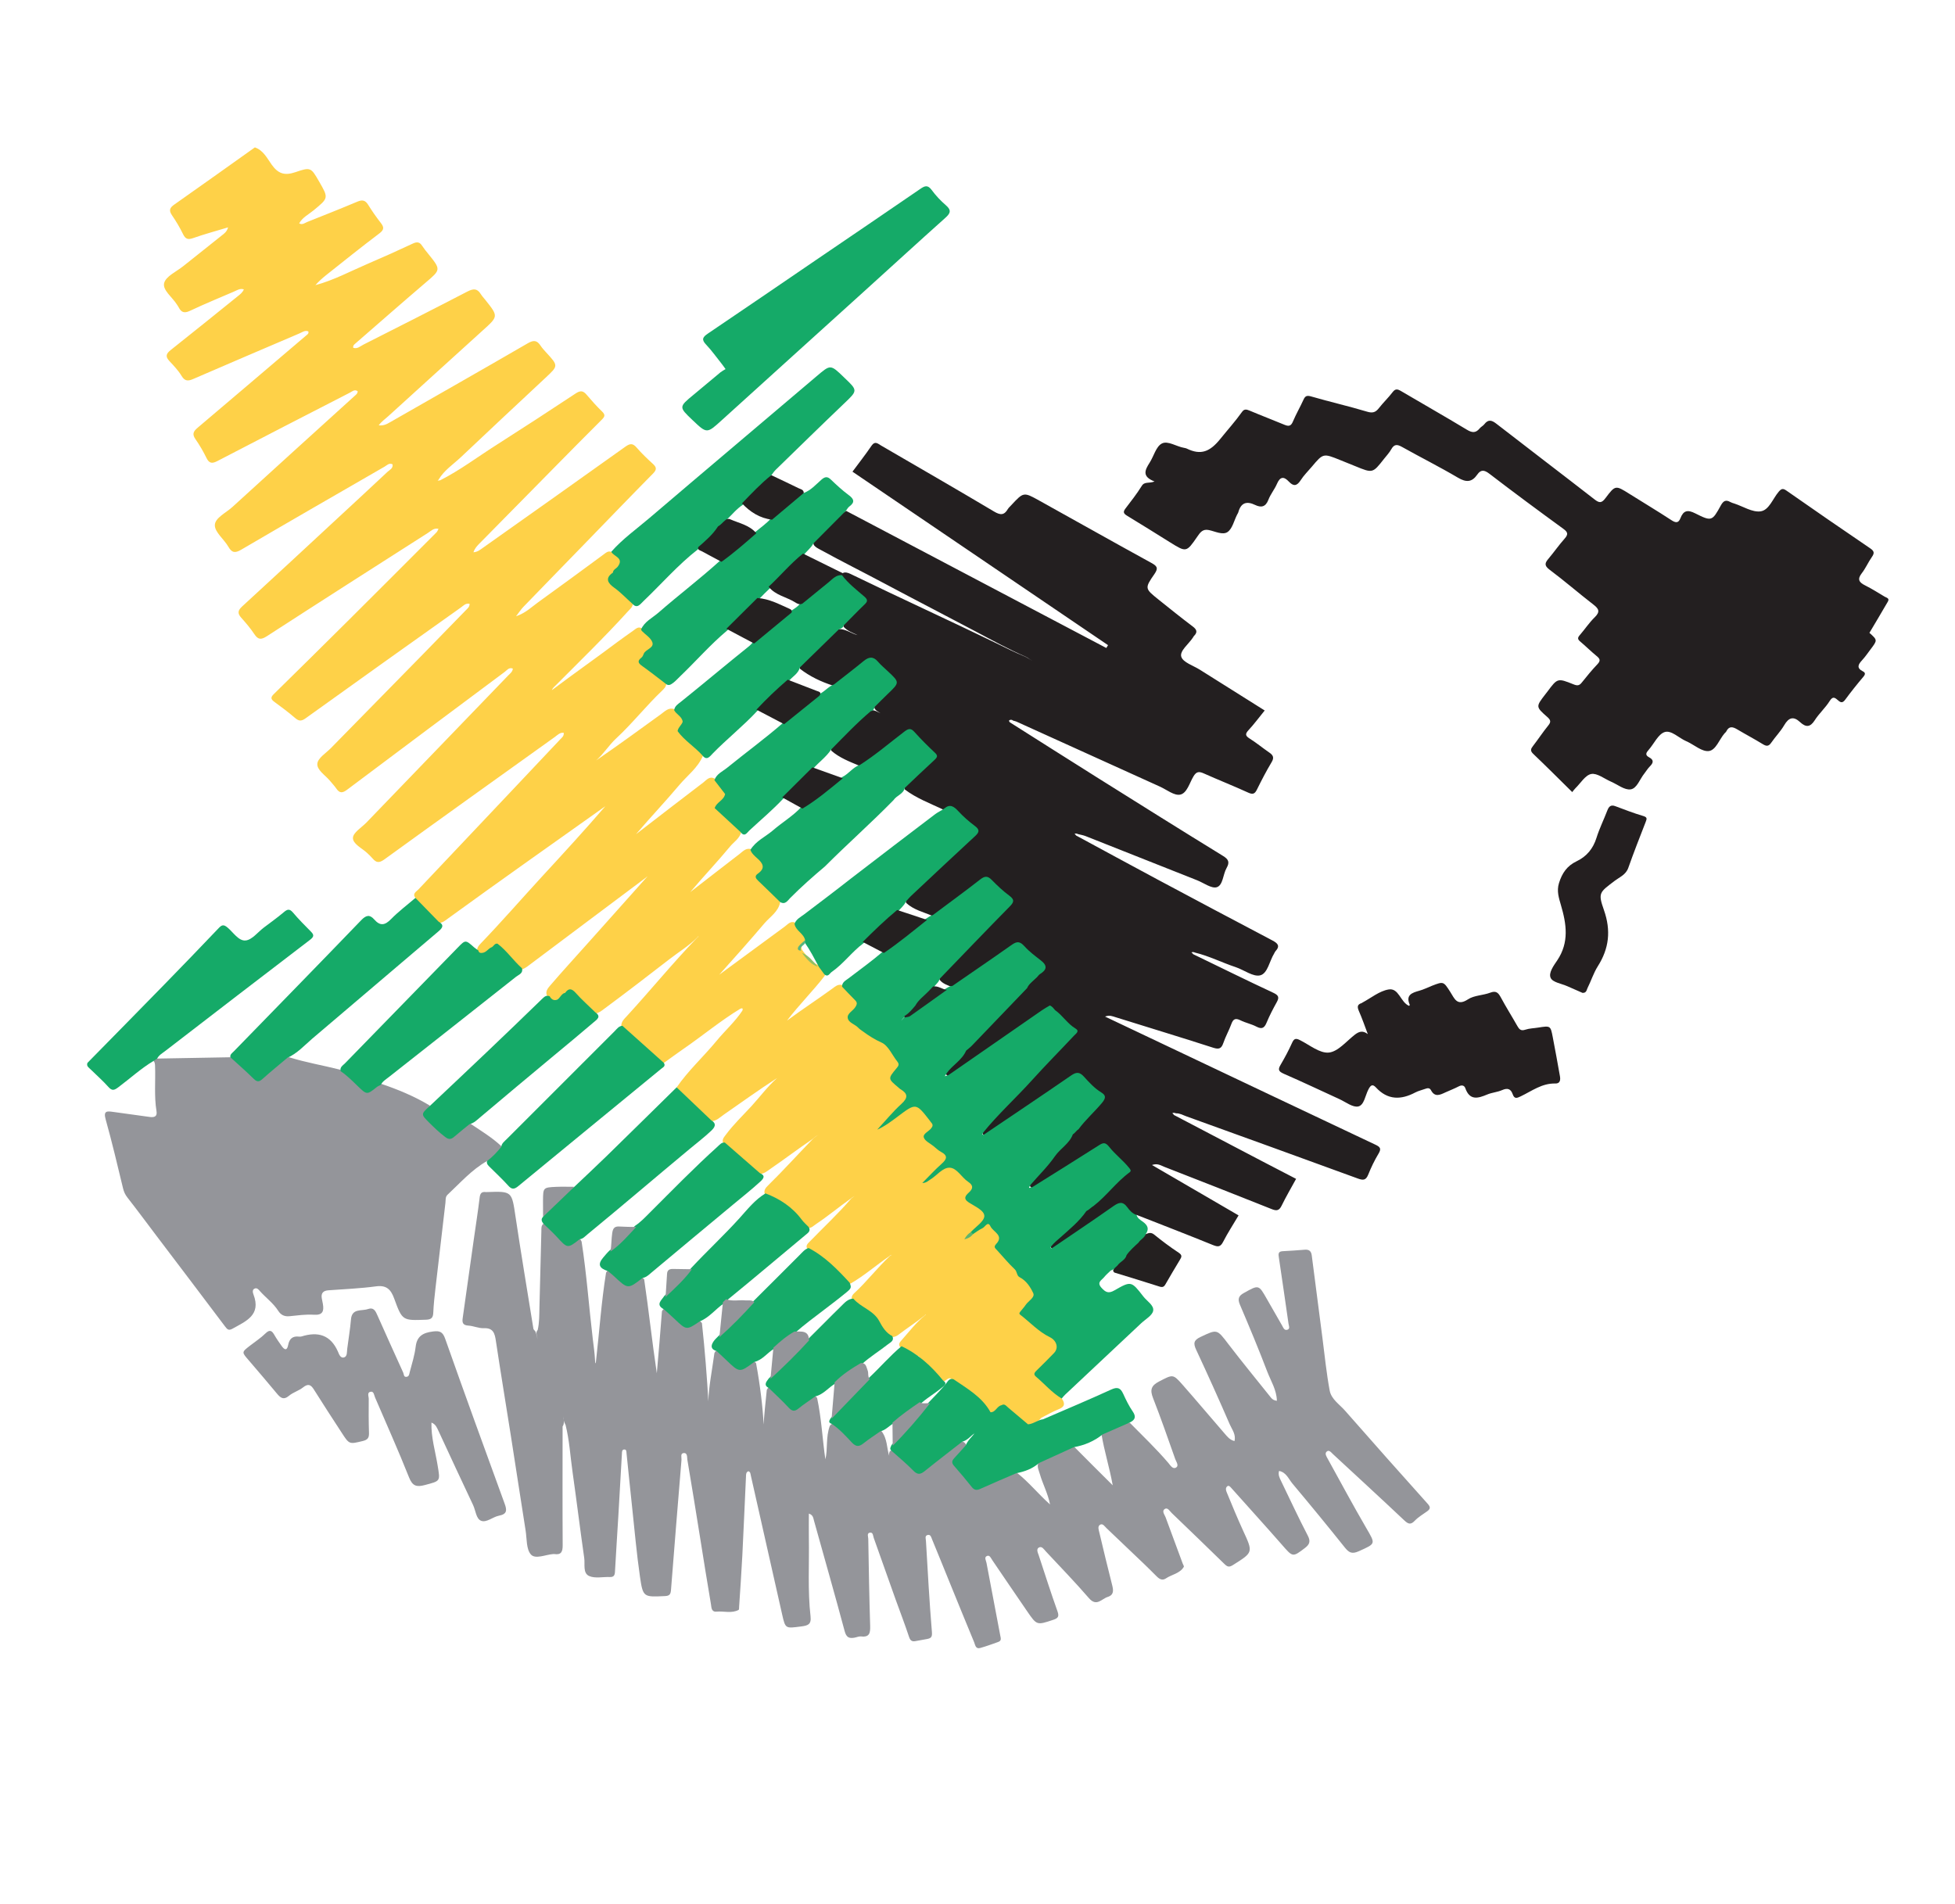 <?xml version="1.0" encoding="utf-8"?>
<!-- Generator: Adobe Illustrator 16.0.0, SVG Export Plug-In . SVG Version: 6.00 Build 0)  -->
<!DOCTYPE svg PUBLIC "-//W3C//DTD SVG 1.1//EN" "http://www.w3.org/Graphics/SVG/1.1/DTD/svg11.dtd">
<svg version="1.1" xmlns="http://www.w3.org/2000/svg" xmlns:xlink="http://www.w3.org/1999/xlink" x="0px" y="0px" width="47.52px"
	 height="46.289px" viewBox="0 0 47.52 46.289" enable-background="new 0 0 47.52 46.289" xml:space="preserve">
<g id="logoTecsia" display="none">
	<g display="inline">
		<circle fill-rule="evenodd" clip-rule="evenodd" fill="#ADC90E" cx="23.578" cy="-31.355" r="22.442"/>
		<path fill="#13110C" d="M9.006-42.837c0.033,0.561,0.022,0.816,0.064,1.094s0.259,0.496,0.583,0.784
			c0.323,0.287,0.485,0.43,0.492,0.558c0.008,0.127-0.312,0.759-0.349,1.017c-0.036,0.257,0.122,0.324,0.159,0.526
			s0.069,0.303,0.192,0.652c0.123,0.351,0.073,1.248,0.094,1.604c0.021,0.356,0.104,0.479,0.212,0.574s0.175-0.061,0.205,0.013
			c0.031,0.076,0.093,0.276,0.175,0.373c0.083,0.097,0.286,0.085,0.514,0.047c0.228-0.04,0.37-0.226,0.338-0.327
			c-0.031-0.1-0.219-0.243-0.253-0.394c-0.034-0.151-0.07-0.328-0.134-0.553c-0.064-0.227,0.027-0.845-0.019-1.174
			c-0.044-0.33,0.012-0.665,0.243-1.087c0.23-0.422,0.531-0.951,0.531-0.951s-0.042,0.59-0.058,0.744
			c-0.016,0.154,0.168,0.271,0.273,0.316c0.105,0.044,0.278,0.392,0.397,0.666c0.118,0.274,0.375,0.718,0.546,1.04
			c0.172,0.322,0.341,0.593,0.448,0.663c0.105,0.07,0.201-0.037,0.201-0.037s0.27,0.239,0.351,0.312
			c0.081,0.072,0.335,0.057,0.512,0.021c0.176-0.036,0.347-0.173,0.312-0.35c-0.036-0.177-0.58-0.298-0.719-0.494
			c-0.14-0.196-0.258-0.47-0.322-0.696c-0.064-0.226-0.241-0.625-0.338-0.977c-0.098-0.352-0.006-0.536,0.06-0.718
			c0.066-0.183-0.007-0.562,0.018-0.997c0.025-0.436,0.196-1.007,0.196-1.007s0.72,0.085,1.064,0.295
			c0.345,0.209,0.711,0.366,0.967,0.376c0.256,0.01,0.141-0.213,0.132-0.365c-0.009-0.153,0.142-0.187,0.365-0.302
			c0.223-0.115,0.506-0.081,0.864-0.076s1.024,0.042,1.382,0.046c0.357,0.004,1.118,0.343,1.222,0.363
			c0.103,0.02,0.151,0.399,0.219,0.702c0.07,0.302,0.281,0.417,0.259,0.495c-0.021,0.078,0.111,0.581,0.2,0.806
			c0.09,0.225-0.051,0.412-0.089,0.644c-0.038,0.232,0.075,0.404,0.16,0.553c0.085,0.148,0.223-0.116,0.223-0.116
			s-0.009,0.282,0.026,0.433c0.034,0.151,0.16,0.118,0.244,0.241c0.084,0.123,0.301-0.094,0.301-0.094s0.073-0.056,0.109,0.121
			c0.037,0.176,0.071,0.328,0.234,0.497c0.164,0.169,0.149-0.06,0.183,0.066c0.033,0.126,0.312,0.083,0.491,0.098
			c0.18,0.015,0.435,0.025,0.53-0.107c0.094-0.133-0.218-0.243-0.335-0.491c-0.117-0.249-0.246-0.701-0.34-1.002
			c-0.094-0.301-0.099-0.811-0.118-1.142c-0.02-0.331,0.293-1.09,0.293-1.09s0.335,0.057,0.52,0.148
			c0.184,0.091,0.392,0.156,0.522,0.199c0.13,0.043,0.303,0.365,0.441,0.562c0.139,0.196,0.236,0.114,0.217,0.217
			c-0.019,0.103,0.372,0.258,0.612,0.423c0.24,0.165,0.786,0.337,0.941,0.379c0.156,0.042,0.31,0.058,0.506-0.081
			c0.196-0.14,0.52-0.286,0.588-0.418s-0.259-0.495-0.351-0.745c-0.09-0.25-0.146-0.758-0.165-1.063
			c-0.018-0.305,0.195-0.598,0.316-0.708c0.122-0.109,0.265,0.163,0.443,0.153c0.179-0.011,0.328-0.07,0.479-0.105
			c0.151-0.035,0.369,0.208,0.369,0.208s-0.16-0.552-0.194-0.703c-0.034-0.151-0.334-0.466-0.549-0.658
			c-0.216-0.192-0.562-0.426-0.562-0.426s-0.199-0.347-0.413-0.512c-0.214-0.166-0.666-0.905-1.075-1.341
			c-0.409-0.436-1.539-1.416-2.039-1.667c-0.5-0.252-2.027-1.03-5.003-1.264c-2.976-0.233-3.404-0.132-4.814,0.207
			c-1.41,0.338-2.019,0.907-2.557,1.249c-0.222,0.14-0.531,0.516-0.656,0.575c-0.124,0.058-0.559,0.058-0.838,0.075
			c-0.28,0.016-0.448,0.205-0.539,0.389c-0.092,0.184,0.042,0.278,0.179,0.449c0.138,0.171,0.55,0.223,0.556,0.325
			c0.006,0.102-0.066,0.183-0.174,0.521C9.173-43.92,8.974-43.397,9.006-42.837z M9.311-45.485
			c-0.108-0.096-0.006-0.102,0.093-0.159c0.099-0.056,0.501-0.157,0.501-0.157s-0.162,0.291-0.286,0.349
			C9.526-45.41,9.418-45.39,9.311-45.485z"/>
		<path fill="#13110C" d="M22.121-48.773c0.016,0.114,0.139,0.122,0.171,0.139c0.033,0.016,0.163,0.016,0.188,0.041
			c0.025,0.024-0.139,0.049-0.155,0.074c-0.016,0.024,0.041,0.016,0.074,0.033c0.033,0.016,0.154,0.073,0.154,0.073
			s-0.016,0.074,0,0.098c0.016,0.025-0.024,0.058-0.048,0.098c-0.025,0.041,0.032,0.065,0.032,0.065s-0.008,0.09,0.025,0.139
			c0.032,0.049,0.082,0.016,0.171,0.033c0.089,0.016,0.146,0.057,0.146,0.057s-0.008,0.049-0.025,0.098
			c-0.016,0.049,0.033,0.058,0.057,0.098c0.025,0.041,0.245,0.082,0.393,0.098c0.146,0.016,0.367,0.098,0.367,0.098
			s-0.082,0.024-0.155,0.024c-0.075,0-0.156-0.041-0.196,0.065c-0.041,0.106,0.18,0.073,0.18,0.073l-0.106,0.082
			c0,0,0.073,0.058,0.138,0.074s0.146,0,0.293,0.008c0.146,0.008,0.27-0.016,0.409-0.008c0.139,0.008,0.17,0.041,0.277,0.073
			c0.106,0.033,0.204,0.017,0.31-0.008c0.106-0.024,0.188-0.016,0.237,0.008c0.049,0.025,0.064,0.139,0.024,0.18
			c-0.041,0.041-0.033,0.212-0.049,0.334c-0.016,0.122,0.025,0.188,0.123,0.196c0.098,0.008,0.147,0.196,0.212,0.327
			c0.065,0.13,0.163,0.155,0.245,0.163c0.082,0.009,0.146,0.204,0.212,0.36c0.066,0.155,0.139,0.04,0.302,0.089
			c0.163,0.049,0.277,0.041,0.375,0.114c0.098,0.073,0.18,0.131,0.22,0.171c0.041,0.041,0.179,0.326,0.245,0.522
			c0.065,0.196,0.065,0.294,0.049,0.368c-0.017,0.073-0.009,0.155-0.066,0.228c-0.057,0.074-0.163,0.123-0.154,0.156
			c0.008,0.033,0.138,0,0.22-0.025c0.082-0.024,0.146-0.008,0.212-0.008c0.065,0,0.138,0.065,0.196,0.082
			c0.056,0.017,0.195,0.09,0.236,0.114c0.041,0.025,0.065-0.008,0.057-0.073c-0.007-0.065-0.057-0.106-0.057-0.106
			s0.205,0.041,0.286,0.049c0.082,0.009,0.236,0.017,0.211,0.017c-0.023,0-0.105,0.106-0.065,0.123
			c0.042,0.017,0.18,0.033,0.261,0.008c0.082-0.024,0.236,0.017,0.334,0.033s0.114,0.049,0.286,0.065
			c0.171,0.016,0.31,0.074,0.417,0.082c0.106,0.008,0.188,0.058,0.22,0.058c0.033,0,0.024-0.09-0.032-0.139
			c-0.058-0.049-0.246-0.089-0.246-0.089s0.327-0.025,0.425-0.025s0.106-0.057,0.139-0.09c0.032-0.032,0.065,0.049,0.097,0.049
			c0.034,0,0.058-0.008,0.041-0.049c-0.016-0.041-0.106-0.073-0.179-0.081c-0.074-0.009-0.18,0.016-0.335,0.024
			c-0.155,0.008-0.383-0.008-0.383-0.008s-0.024-0.049-0.066-0.089c-0.041-0.041-0.105,0.041-0.171,0.032s-0.245-0.261-0.351-0.408
			c-0.106-0.147-0.252-0.351-0.277-0.448c-0.024-0.099,0.049-0.212,0.115-0.286c0.064-0.073,0.334-0.22,0.546-0.334
			c0.211-0.114,0.449-0.261,0.604-0.343c0.155-0.081,0.171-0.008,0.277,0.016c0.106,0.025,0.164-0.016,0.253-0.122
			c0.089-0.106,0.211-0.359,0.318-0.571c0.105-0.212,0.277-0.53,0.326-0.776c0.05-0.244,0-0.506-0.032-0.693
			c-0.033-0.188-0.269-0.742-0.343-0.921c-0.073-0.18-0.196-0.408-0.245-0.531c-0.049-0.123-0.114-0.229-0.114-0.229
			s0.13,0.024,0.179,0.024c0.048,0,0.171-0.163,0.22-0.252c0.049-0.09,0.008-0.294,0.008-0.294s0.081,0,0.146,0.024
			c0.065,0.025,0.171,0.041,0.188,0.017c0.016-0.024-0.024-0.131-0.074-0.204c-0.049-0.073-0.123-0.073-0.123-0.073
			s-0.008-0.058,0-0.09c0.008-0.032-0.033-0.098-0.049-0.204c-0.017-0.106-0.065-0.188-0.106-0.196
			c-0.04-0.008-0.064-0.212-0.09-0.22c-0.023-0.008-0.048,0.171-0.073,0.163c-0.024-0.008-0.073-0.343-0.105-0.335
			c-0.032,0.008-0.049,0.204-0.073,0.221c-0.025,0.017-0.049-0.326-0.074-0.326s-0.041,0.261-0.09,0.261s-0.073-0.253-0.098-0.253
			c-0.025,0-0.041,0.179-0.082,0.179c-0.041,0-0.082-0.082-0.155-0.041c-0.073,0.041-0.057,0.196,0.009,0.253
			c0.065,0.058,0.146,0.139,0.146,0.139s-0.286,0.041-0.563,0.18c-0.277,0.139-0.35,0.367-0.441,0.596
			c-0.089,0.229-0.22,0.767-0.318,0.93c-0.097,0.164-0.407,0.229-0.546,0.221c-0.139-0.008-0.383-0.082-0.571-0.074
			s-0.734,0.033-0.939,0.041c-0.203,0.008-0.905,0-1.043-0.024c-0.14-0.025-0.454-0.253-0.636-0.367
			c-0.13-0.082-0.302-0.156-0.482-0.221s-0.359-0.114-0.62-0.212c-0.261-0.098-0.727-0.163-0.84-0.18
			c-0.115-0.016-0.22,0.123-0.278,0.212c-0.057,0.09-0.139,0.22-0.171,0.302c-0.033,0.082-0.033,0.229,0,0.278
			c0.033,0.048,0.106,0.089,0.106,0.089s-0.049-0.016-0.089-0.016c-0.041,0-0.09,0.008-0.098,0.057
			C22.146-48.977,22.104-48.887,22.121-48.773z M26.999-45.236c0,0,0,0,0.043-0.018c0.067-0.03,0.239-0.006,0.33-0.019
			c0.092-0.012,0.178-0.067,0.208,0c0.03,0.067,0.122,0.092,0.085,0.135c-0.037,0.043-0.005,0.086,0.037,0.104
			c0.043,0.019,0.062,0.043,0.11,0.092c0.048,0.049,0.171,0.202,0.257,0.325s0.264,0.324,0.306,0.416
			c0.043,0.092,0.123,0.184,0.098,0.208c-0.024,0.024-0.122-0.049-0.189-0.073c-0.068-0.024-0.361-0.024-0.361-0.024
			s0.19-0.025,0.141-0.086c-0.049-0.061-0.208-0.03-0.307-0.03c-0.097,0-0.146,0.043-0.25-0.012s-0.141-0.024-0.245-0.3
			c-0.104-0.275-0.147-0.398-0.19-0.483C27.03-45.089,26.999-45.236,26.999-45.236z"/>
		<path fill-rule="evenodd" clip-rule="evenodd" fill="#12100B" d="M24.032-34.878c2.503,0.108,2.843-1.096,3.196-3.085
			c-2.5,0.039-3.657-0.097-3.566,2.043c0.861-0.629,1.183-0.822,2.163-1.242C24.906-36.403,24.215-36.037,24.032-34.878
			L24.032-34.878z"/>
		<path fill-rule="evenodd" clip-rule="evenodd" fill="#12100B" d="M30.633-42.66c0.011-0.205-0.1-0.266-0.273-0.246
			c-0.645,0.773-0.54,0.818-0.709,1.746c-3.793-0.506-1.478,5.372,0.218,3.628c1.803,1.729,3.939-4.254,0.246-3.573
			C30.134-41.781,30.24-42.124,30.633-42.66L30.633-42.66z"/>
		<path fill-rule="evenodd" clip-rule="evenodd" d="M19.468-39.099c-0.638-0.041-1.003,0.223-1.504,0.335
			c-1.855-0.231-1.761-0.089-2.982,0.831c1.024,2.247,0.685,1.426,2.464,3.361c0.233,0.495,0.503,0.859,1.064,0.923
			c-0.357-0.482-0.133-0.531-0.213-0.828c1.319,1.751,2.997,1.178,4.612,1.447c0.211,0.93,0.505,1.514,1.281,2.391
			c-0.262-1.547,0.169-2.859,1.253-3.241c-1.342-0.336-1.67-0.165-2.371,0.002c-0.194-0.255-0.377-0.497-0.552-0.728
			c-0.076-0.205,0.009-0.324,0.133-0.323c0.309,0-0.572-0.643-0.697-1.072c-0.015-0.05-0.305-0.327-0.571-0.127
			C20.552-37.524,19.737-37.995,19.468-39.099L19.468-39.099z M16.587-37.75c0.131,0.147,0.172,0.348,0.09,0.451
			c-0.082,0.103-0.255,0.066-0.387-0.081c-0.131-0.146-0.171-0.348-0.09-0.45C16.282-37.934,16.455-37.897,16.587-37.75
			L16.587-37.75z"/>
		<path d="M42.69-19.578c-0.096-0.147-3.955-2.063-5.208-2.576c-0.572-0.234-1.815-0.422-2.226-1.083
			c-0.41-0.663-0.905-2.109-3.064-4.502c-0.865-0.959-0.59-0.954-1.18-1.445c-0.589-0.491-1.011-0.639-1.271-0.883
			c-0.26-0.245-0.785-0.678-1.078-1.222c-0.292-0.545-0.478-0.783-0.611-0.98c-0.134-0.197-0.318-0.375-0.35-0.531
			c-0.064-0.31,0.176-1.048,0.025-1.266c-0.15-0.216-0.645-0.553-1.076-0.29c-0.431,0.264-1.481,1.25-0.942,3.428
			c0.241,0.969,0.532,1.104,0.802,1.405c0.164,0.182,0.363,0.588,0.473,0.858c0.109,0.269,0.359,1.108,0.359,1.108
			s-0.661,0.116-1.073,0.139c-0.412,0.024-1.286,0.01-1.548,0.026c-0.263,0.017-1.226-0.06-1.939,0.238
			c-0.712,0.298-1.829,0.961-2.133,1.545c-0.17,0.325-0.126,1.126,0.202,1.451c0.329,0.324,1.097,0.497,1.097,0.497
			s-0.923,0.84-0.882,1.496c0.041,0.655,0.329,1.031,0.556,1.218c0.228,0.186,0.315,0.267,0.315,0.267s-0.642,1.052-0.467,1.659
			c0.254,0.878,0.918,1.116,0.918,1.116s-0.269,0.748-0.247,1.006c0.018,0.203,0.231,0.632,0.376,0.799
			c0.16,0.181,0.567,0.488,0.803,0.542c0.421,0.098,1.023-0.058,1.732,0.007c0.298,0.026,2.486,0.251,3.493,0.332
			c1.093,0.088,2.477,0.046,3.112,0.021c0.635-0.023,1.056-0.209,1.413-0.204c0.246,0.002,0.311,0.08,0.901,0.388
			c0.59,0.307,2.799,1.777,2.799,1.777S40.22-15.525,42.69-19.578z"/>
	</g>
</g>
<g id="Nosotros" display="none">
	<g display="inline">
		<circle fill="#71C8DB" cx="80.757" cy="-32.355" r="17.375"/>
		<g>
			<path fill="#FFFFFF" d="M90.752-25.432c0,1.088-0.331,1.946-0.992,2.577c-0.663,0.631-1.543,0.945-2.64,0.945H75.232
				c-1.098,0-1.977-0.314-2.638-0.945c-0.662-0.631-0.993-1.489-0.994-2.577c0-0.481,0.017-0.951,0.048-1.408
				c0.032-0.457,0.096-0.952,0.19-1.482c0.096-0.53,0.216-1.022,0.361-1.477c0.145-0.452,0.34-0.894,0.585-1.325
				c0.244-0.431,0.525-0.798,0.844-1.102c0.317-0.305,0.705-0.547,1.163-0.729c0.457-0.181,0.963-0.271,1.517-0.272
				c0.081,0,0.271,0.098,0.57,0.293s0.637,0.412,1.014,0.652s0.866,0.458,1.469,0.653s1.207,0.292,1.815,0.292
				c0.609,0,1.215-0.097,1.816-0.292s1.092-0.413,1.469-0.653c0.376-0.24,0.715-0.457,1.014-0.652s0.489-0.293,0.57-0.293
				c0.554,0,1.059,0.091,1.517,0.272s0.846,0.425,1.163,0.729c0.317,0.303,0.6,0.671,0.845,1.102
				c0.244,0.432,0.439,0.873,0.585,1.325c0.145,0.453,0.265,0.946,0.36,1.477c0.095,0.531,0.158,1.025,0.19,1.482
				C90.737-26.383,90.752-25.913,90.752-25.432z M86.4-37.579c0,1.442-0.51,2.673-1.53,3.693c-1.021,1.02-2.251,1.53-3.693,1.53
				c-1.441,0-2.672-0.511-3.692-1.53c-1.021-1.021-1.53-2.251-1.53-3.693c0-1.441,0.51-2.673,1.53-3.693
				c1.021-1.02,2.251-1.53,3.692-1.53c1.442,0,2.673,0.511,3.693,1.53C85.89-40.252,86.4-39.021,86.4-37.579z"/>
			<path fill="#FFFFFF" d="M96.015-27.775c0,0.606-0.185,1.086-0.554,1.438c-0.37,0.352-0.86,0.527-1.472,0.527h-6.63
				c-0.612,0-1.103-0.176-1.472-0.527c-0.369-0.352-0.553-0.831-0.554-1.438c0-0.269,0.009-0.53,0.027-0.785
				c0.018-0.255,0.053-0.531,0.106-0.827c0.053-0.296,0.12-0.569,0.201-0.823c0.081-0.252,0.19-0.498,0.326-0.738
				c0.137-0.241,0.293-0.445,0.471-0.615s0.393-0.305,0.648-0.405c0.255-0.102,0.537-0.152,0.846-0.152
				c0.045,0,0.151,0.055,0.318,0.163s0.355,0.229,0.565,0.364c0.21,0.134,0.483,0.255,0.819,0.364
				c0.336,0.108,0.674,0.163,1.013,0.163c0.339,0,0.677-0.055,1.013-0.163c0.336-0.109,0.609-0.23,0.819-0.364
				c0.21-0.135,0.399-0.256,0.566-0.364c0.166-0.108,0.272-0.163,0.317-0.163c0.309,0,0.59,0.051,0.846,0.152
				c0.256,0.101,0.472,0.236,0.648,0.405c0.177,0.169,0.334,0.374,0.471,0.615c0.137,0.24,0.245,0.486,0.327,0.738
				c0.081,0.253,0.147,0.527,0.201,0.823c0.053,0.297,0.088,0.572,0.106,0.827C96.006-28.306,96.015-28.044,96.015-27.775z
				 M93.587-34.55c0,0.805-0.285,1.49-0.854,2.06c-0.569,0.569-1.255,0.854-2.06,0.854c-0.804,0-1.49-0.284-2.06-0.854
				c-0.569-0.569-0.854-1.255-0.854-2.06c0-0.804,0.285-1.49,0.854-2.06c0.569-0.568,1.256-0.854,2.06-0.854
				c0.804,0,1.49,0.285,2.06,0.854C93.303-36.04,93.587-35.354,93.587-34.55z"/>
			<path fill="#FFFFFF" d="M78-28.903c0,0.71-0.216,1.271-0.648,1.682c-0.432,0.412-1.006,0.617-1.722,0.617h-7.758
				c-0.717,0-1.291-0.205-1.722-0.617c-0.432-0.411-0.648-0.972-0.648-1.682c0-0.314,0.011-0.62,0.031-0.919
				c0.021-0.299,0.062-0.622,0.124-0.968c0.062-0.347,0.141-0.667,0.236-0.964c0.094-0.295,0.222-0.583,0.381-0.864
				c0.16-0.281,0.343-0.521,0.551-0.719c0.207-0.199,0.46-0.357,0.759-0.476c0.299-0.118,0.629-0.178,0.99-0.178
				c0.053,0,0.178,0.063,0.373,0.191c0.195,0.126,0.416,0.269,0.661,0.426c0.246,0.156,0.565,0.298,0.958,0.426
				s0.789,0.19,1.185,0.19c0.397,0,0.792-0.062,1.186-0.19s0.712-0.27,0.958-0.426c0.245-0.157,0.466-0.3,0.662-0.426
				c0.194-0.128,0.319-0.191,0.372-0.191c0.361,0,0.691,0.06,0.99,0.178c0.299,0.118,0.552,0.277,0.759,0.476
				c0.207,0.197,0.391,0.438,0.551,0.719c0.16,0.281,0.287,0.569,0.382,0.864c0.094,0.297,0.173,0.617,0.235,0.964
				c0.062,0.347,0.103,0.669,0.124,0.968C77.989-29.523,78-29.218,78-28.903z M75.16-36.831c0,0.941-0.333,1.744-1,2.41
				c-0.666,0.666-1.469,0.999-2.41,0.999c-0.94,0-1.744-0.333-2.41-0.999c-0.666-0.666-1-1.469-1-2.41s0.333-1.744,1-2.41
				c0.666-0.666,1.469-0.999,2.41-0.999c0.941,0,1.745,0.333,2.41,0.999C74.826-38.575,75.16-37.772,75.16-36.831z"/>
		</g>
	</g>
</g>
<g id="servicios" display="none">
	<g display="inline">
		<circle fill="#E83969" cx="131.635" cy="-31.355" r="17.375"/>
		<g>
			<path fill="#FFFFFF" d="M138.637-29.516c-0.036-0.017-0.076-0.026-0.116-0.026c-0.052,0-0.104,0.015-0.147,0.044l-3.812,2.196
				l-2.743-2.626c-0.048-0.045-0.113-0.071-0.182-0.071c-0.069,0-0.134,0.026-0.182,0.071l-2.748,2.626l-3.812-2.196
				c-0.044-0.029-0.095-0.044-0.147-0.044c-0.04,0-0.08,0.009-0.116,0.026c-0.084,0.04-0.138,0.122-0.138,0.21v2.733
				c0,0.083,0.047,0.16,0.124,0.202l6.63,3.412c0.04,0.023,0.085,0.034,0.13,0.034c0.042,0,0.084-0.009,0.123-0.029l7.143-3.412
				c0.081-0.042,0.131-0.121,0.131-0.207v-2.733C138.775-29.394,138.722-29.476,138.637-29.516z"/>
			<path fill="#FFFFFF" d="M140.508-32.688l-2.164-2.363l2.105-2.054c0.062-0.06,0.09-0.147,0.075-0.233
				c-0.015-0.086-0.07-0.158-0.148-0.194l-5.458-2.231c-0.033-0.015-0.068-0.022-0.104-0.022c-0.038,0-0.076,0.008-0.111,0.026
				l-2.595,1.276c-0.085,0.042-0.14,0.127-0.145,0.223c-0.004,0.096,0.043,0.186,0.125,0.235l5.909,2.965l-5.909,2.964
				c-0.066,0.04-0.111,0.108-0.122,0.187c-0.011,0.078,0.013,0.157,0.066,0.214l2.335,2.55c0.05,0.055,0.118,0.083,0.187,0.083
				c0.045,0,0.09-0.012,0.131-0.037l5.767-3.189c0.066-0.04,0.111-0.109,0.123-0.187C140.585-32.552,140.561-32.631,140.508-32.688z
				"/>
			<path fill="#FFFFFF" d="M128.715-29.062c0.069,0,0.137-0.028,0.187-0.083l2.336-2.55c0.053-0.058,0.077-0.137,0.066-0.214
				c-0.011-0.079-0.056-0.147-0.122-0.187l-5.909-2.964l5.909-2.965c0.081-0.049,0.129-0.14,0.125-0.236s-0.061-0.182-0.146-0.223
				l-2.644-1.276c-0.035-0.017-0.072-0.025-0.109-0.025c-0.035,0-0.07,0.007-0.103,0.022l-5.41,2.197
				c-0.078,0.035-0.133,0.107-0.148,0.192s0.012,0.173,0.073,0.233l2.107,2.089l-2.165,2.364c-0.053,0.057-0.077,0.136-0.066,0.214
				c0.011,0.078,0.056,0.146,0.123,0.187l5.766,3.189C128.625-29.074,128.67-29.062,128.715-29.062z"/>
		</g>
	</g>
</g>
<g id="Clientes" display="none">
	<g display="inline">
		<circle fill="#F2DA00" cx="188.043" cy="-31.793" r="17.375"/>
		<g>
			<g>
				<path fill="#FFFFFF" d="M197.553-37.816h-10.777h-6.974v12.68h-1.269v-13.948h8.876c0-0.7-0.567-1.268-1.268-1.268h-7.608
					c-0.7,0-1.268,0.568-1.268,1.268v14.582c0,0.7,0.567,1.268,1.268,1.268h19.02c0.7,0,1.269-0.568,1.269-1.268v-12.046
					C198.821-37.248,198.253-37.816,197.553-37.816z"/>
			</g>
		</g>
	</g>
</g>
<g id="Contacto" display="none">
	<g display="inline">
		<circle fill="#F4983A" cx="245.4" cy="-31.804" r="17.375"/>
		<g>
			<path fill="#FFFFFF" d="M237.76-22.052l-1.047-0.733c-0.937-0.654,2.264-5.225,3.201-4.57l1.046,0.733
				c1.403,0.982,2.61,0.78,3.574-0.595l4.303-6.144c0.963-1.375,0.739-2.581-0.664-3.563l-1.047-0.732
				c-0.936-0.656,2.555-5.642,3.491-4.987l1.047,0.733c3.272,2.292,3.259,6.17,1.013,9.379l-5.759,8.224
				C244.674-21.101,241.033-19.76,237.76-22.052z"/>
		</g>
	</g>
</g>
<g id="SENASICA">
	<g>
		<path fill-rule="evenodd" clip-rule="evenodd" fill="#FED148" d="M10.098,21.828c-0.082-0.106,0.021-0.152,0.074-0.208
			c0.747-0.792,1.496-1.583,2.244-2.374c0.403-0.426,0.806-0.853,1.208-1.28c0.038-0.04,0.088-0.073,0.078-0.153
			c-0.093-0.011-0.152,0.056-0.217,0.103c-1.383,0.991-2.769,1.98-4.147,2.979c-0.124,0.088-0.192,0.077-0.279-0.024
			c-0.042-0.048-0.089-0.093-0.135-0.136c-0.127-0.118-0.35-0.22-0.345-0.368c0.005-0.128,0.208-0.249,0.326-0.37
			c1.148-1.192,2.297-2.383,3.446-3.575c0.047-0.049,0.109-0.09,0.114-0.17c-0.096-0.036-0.143,0.042-0.202,0.085
			c-1.274,0.951-2.549,1.899-3.819,2.855c-0.117,0.089-0.187,0.098-0.27-0.024c-0.048-0.069-0.107-0.131-0.161-0.196
			C7.9,18.84,7.697,18.714,7.714,18.561c0.015-0.135,0.208-0.252,0.327-0.373c0.747-0.763,1.496-1.525,2.244-2.288
			c0.346-0.354,0.691-0.709,1.036-1.064c0.042-0.043,0.096-0.082,0.093-0.158c-0.095-0.021-0.148,0.044-0.208,0.087
			c-1.26,0.896-2.521,1.792-3.776,2.695c-0.111,0.08-0.168,0.071-0.264-0.012c-0.159-0.139-0.332-0.263-0.502-0.39
			c-0.082-0.061-0.088-0.108-0.011-0.183c0.611-0.6,1.22-1.201,1.827-1.805c0.713-0.709,1.422-1.42,2.132-2.131
			c0.019-0.019,0.027-0.048,0.047-0.083c-0.116-0.027-0.181,0.05-0.252,0.095c-1.309,0.836-2.62,1.673-3.924,2.517
			c-0.143,0.092-0.214,0.079-0.303-0.056c-0.094-0.141-0.205-0.271-0.317-0.396c-0.096-0.108-0.081-0.179,0.024-0.275
			c0.782-0.716,1.559-1.439,2.336-2.159c0.399-0.37,0.8-0.739,1.196-1.112c0.052-0.048,0.139-0.082,0.123-0.182
			c-0.082-0.042-0.134,0.02-0.191,0.054c-1.163,0.671-2.327,1.341-3.485,2.019c-0.15,0.088-0.228,0.082-0.316-0.071
			c-0.105-0.183-0.331-0.353-0.328-0.525c0.003-0.175,0.27-0.298,0.424-0.438c0.986-0.901,1.977-1.797,2.966-2.695
			c0.036-0.033,0.081-0.06,0.082-0.122C8.618,9.457,8.561,9.516,8.505,9.545c-1.075,0.552-2.15,1.105-3.222,1.663
			c-0.128,0.067-0.199,0.059-0.265-0.077c-0.077-0.158-0.167-0.312-0.268-0.457c-0.086-0.123-0.047-0.191,0.055-0.277
			c0.88-0.744,1.755-1.492,2.633-2.238c0.032-0.027,0.072-0.047,0.057-0.103C7.414,8.021,7.348,8.076,7.279,8.105
			C6.421,8.472,5.563,8.837,4.708,9.208C4.58,9.265,4.497,9.277,4.413,9.137C4.334,9.005,4.224,8.891,4.118,8.777
			c-0.105-0.112-0.08-0.18,0.034-0.27c0.549-0.434,1.092-0.875,1.636-1.313C5.843,7.15,5.899,7.106,5.927,7.034
			C5.831,7.004,5.758,7.058,5.683,7.09C5.326,7.243,4.966,7.391,4.615,7.557C4.483,7.619,4.408,7.596,4.346,7.476
			c-0.013-0.025-0.03-0.048-0.045-0.072C4.19,7.226,3.946,7.051,3.99,6.881c0.042-0.165,0.298-0.278,0.463-0.41
			c0.314-0.252,0.631-0.5,0.944-0.752c0.054-0.043,0.116-0.083,0.147-0.192C5.248,5.616,4.967,5.692,4.694,5.788
			C4.566,5.833,4.506,5.81,4.448,5.689C4.371,5.531,4.28,5.378,4.18,5.232C4.097,5.11,4.128,5.047,4.243,4.968
			C4.896,4.51,5.545,4.045,6.195,3.583c0.204,0.069,0.296,0.261,0.405,0.414c0.16,0.227,0.317,0.278,0.581,0.188
			c0.373-0.129,0.38-0.11,0.574,0.225c0.236,0.408,0.232,0.403-0.139,0.708C7.5,5.214,7.353,5.284,7.272,5.43
			c0.078,0.044,0.136-0.01,0.195-0.034c0.407-0.162,0.814-0.323,1.217-0.493c0.12-0.051,0.194-0.039,0.264,0.074
			c0.093,0.15,0.194,0.295,0.302,0.434c0.084,0.106,0.096,0.17-0.03,0.264c-0.44,0.332-0.869,0.677-1.3,1.019
			c-0.09,0.072-0.175,0.15-0.254,0.238c0.446-0.12,0.85-0.338,1.269-0.518c0.37-0.158,0.737-0.323,1.101-0.494
			c0.104-0.048,0.167-0.037,0.227,0.058c0.042,0.065,0.092,0.125,0.141,0.186c0.319,0.395,0.315,0.389-0.065,0.712
			C9.765,7.366,9.197,7.865,8.626,8.361c-0.027,0.023-0.05,0.049-0.04,0.093c0.1,0.035,0.172-0.038,0.25-0.078
			c0.845-0.427,1.689-0.855,2.529-1.291c0.136-0.069,0.231-0.079,0.318,0.059c0.034,0.054,0.077,0.101,0.117,0.15
			c0.318,0.4,0.314,0.396-0.072,0.744c-0.765,0.691-1.526,1.387-2.291,2.08c-0.079,0.072-0.167,0.131-0.231,0.221
			c0.118,0.016,0.2-0.031,0.281-0.078c1.116-0.639,2.234-1.273,3.345-1.918c0.143-0.083,0.223-0.068,0.307,0.059
			c0.039,0.059,0.087,0.111,0.135,0.164c0.303,0.329,0.299,0.325-0.019,0.622c-0.688,0.641-1.373,1.284-2.056,1.929
			c-0.184,0.173-0.401,0.313-0.535,0.537c-0.007,0.014-0.016,0.023-0.028,0.026c0.021,0.011,0.04-0.007,0.061-0.003
			c0.48-0.243,0.909-0.568,1.361-0.855c0.649-0.414,1.295-0.834,1.937-1.259c0.116-0.077,0.182-0.064,0.265,0.034
			c0.119,0.14,0.241,0.278,0.373,0.405c0.082,0.079,0.072,0.123-0.004,0.198c-0.397,0.394-0.788,0.793-1.181,1.191
			c-0.596,0.604-1.19,1.21-1.787,1.814c-0.06,0.061-0.12,0.12-0.153,0.22c0.099-0.005,0.164-0.062,0.234-0.111
			c1.152-0.817,2.306-1.631,3.455-2.453c0.115-0.083,0.183-0.091,0.278,0.02c0.12,0.139,0.254,0.267,0.39,0.391
			c0.09,0.082,0.108,0.138,0.01,0.237c-0.552,0.559-1.096,1.125-1.643,1.688c-0.502,0.518-1.006,1.033-1.507,1.552
			c-0.057,0.058-0.101,0.127-0.182,0.232c0.239-0.082,0.377-0.226,0.534-0.338c0.533-0.383,1.062-0.773,1.591-1.162
			c0.057-0.042,0.108-0.095,0.189-0.067c0.226,0.099,0.269,0.178,0.199,0.365c-0.046,0.054-0.141,0.064-0.143,0.159
			c-0.113,0.14-0.06,0.237,0.07,0.331c0.154,0.111,0.3,0.235,0.398,0.403c-0.001,0.088-0.069,0.135-0.12,0.192
			c-0.564,0.622-1.166,1.206-1.758,1.801c-0.029,0.029-0.065,0.054-0.09,0.113c0.54-0.407,1.081-0.786,1.607-1.181
			c0.124-0.094,0.253-0.18,0.378-0.271c0.06-0.043,0.122-0.108,0.208-0.047c0.094,0.113,0.246,0.19,0.28,0.336
			c0.039,0.165-0.146,0.224-0.223,0.335c-0.078,0.113-0.069,0.165,0.039,0.252c0.167,0.134,0.385,0.21,0.493,0.415
			c-0.002,0.078-0.056,0.128-0.106,0.176c-0.388,0.37-0.72,0.794-1.114,1.159c-0.176,0.163-0.301,0.374-0.484,0.533
			c0.531-0.366,1.053-0.745,1.575-1.124c0.094-0.068,0.18-0.167,0.319-0.125c0.105,0.08,0.224,0.148,0.236,0.3
			c-0.009,0.09-0.144,0.123-0.104,0.234c0.141,0.145,0.281,0.289,0.437,0.418c0.059,0.049,0.126,0.09,0.134,0.177
			c-0.12,0.298-0.381,0.485-0.579,0.721c-0.33,0.392-0.683,0.764-1.05,1.193c0.572-0.443,1.104-0.851,1.637-1.258
			c0.077-0.06,0.151-0.165,0.278-0.091c0.112,0.101,0.208,0.213,0.266,0.355c0.002,0.163-0.21,0.195-0.215,0.353
			c0.164,0.139,0.313,0.292,0.478,0.429c0.053,0.044,0.111,0.084,0.113,0.163c-0.04,0.155-0.176,0.234-0.269,0.346
			c-0.305,0.369-0.635,0.715-0.969,1.11c0.42-0.323,0.806-0.628,1.197-0.926c0.081-0.062,0.155-0.152,0.278-0.12
			c0.076,0.064,0.13,0.148,0.205,0.214c0.129,0.115,0.177,0.238,0.032,0.376c-0.081,0.078-0.028,0.132,0.028,0.196
			c0.148,0.167,0.349,0.288,0.446,0.502c-0.041,0.234-0.244,0.355-0.381,0.515c-0.355,0.417-0.719,0.828-1.101,1.252
			c0.545-0.4,1.069-0.788,1.597-1.174c0.07-0.051,0.132-0.137,0.241-0.096c0.079,0.148,0.248,0.237,0.274,0.419
			c-0.006,0.094-0.168,0.13-0.093,0.254c0.012,0.015,0.022,0.03,0.033,0.045c0.1,0.12,0.195,0.245,0.342,0.312
			c0.019,0.007,0.036,0.018,0.052,0.029c0.061,0.067,0.125,0.131,0.122,0.232c-0.286,0.373-0.623,0.704-0.921,1.095
			c0.373-0.277,0.745-0.518,1.103-0.779c0.067-0.049,0.132-0.111,0.229-0.089c0.121,0.065,0.197,0.181,0.298,0.268
			c0.125,0.108,0.143,0.229,0.028,0.348c-0.131,0.139-0.109,0.237,0.047,0.335c0.194,0.124,0.357,0.281,0.576,0.384
			c0.213,0.1,0.357,0.335,0.465,0.559c0.048,0.099-0.048,0.171-0.114,0.231c-0.108,0.097-0.099,0.176,0.017,0.253
			c0.083,0.056,0.15,0.13,0.228,0.19c0.121,0.095,0.104,0.183,0.008,0.283c-0.177,0.183-0.371,0.35-0.503,0.536
			c0.166-0.146,0.366-0.294,0.564-0.445c0.129-0.099,0.234-0.076,0.33,0.042c0.063,0.076,0.123,0.155,0.19,0.228
			c0.112,0.12,0.146,0.244,0.006,0.367c-0.094,0.084-0.079,0.15,0.02,0.219c0.111,0.076,0.212,0.165,0.318,0.248
			c0.118,0.093,0.114,0.184,0.015,0.285c-0.123,0.125-0.244,0.251-0.381,0.373c0.121-0.088,0.234-0.171,0.349-0.253
			c0.108-0.078,0.206-0.077,0.309,0.005c0.133,0.106,0.25,0.229,0.381,0.337c0.09,0.075,0.065,0.165-0.002,0.244
			c-0.091,0.106-0.067,0.185,0.045,0.259c0.089,0.058,0.168,0.129,0.251,0.195c0.105,0.083,0.095,0.155,0.013,0.246
			c-0.09,0.1-0.184,0.195-0.285,0.284c-0.013,0.013-0.024,0.027-0.04,0.037c0.023-0.001,0.028-0.026,0.046-0.036
			c0.046-0.046,0.099-0.085,0.155-0.111c0.098-0.047,0.166-0.206,0.309-0.094c0.147,0.115,0.239,0.352,0.177,0.488
			c-0.048,0.104,0.029,0.142,0.077,0.195c0.238,0.259,0.459,0.533,0.688,0.801c0.16,0.187,0.149,0.228-0.004,0.421
			c-0.022,0.028-0.042,0.059-0.067,0.083c-0.125,0.121-0.118,0.221,0.032,0.319c0.195,0.127,0.352,0.304,0.567,0.408
			c0.184,0.089,0.208,0.308,0.066,0.46c-0.106,0.114-0.216,0.225-0.33,0.331c-0.104,0.096-0.092,0.174,0.008,0.264
			c0.168,0.15,0.36,0.275,0.49,0.466c0.079,0.115,0.083,0.199-0.073,0.26c-0.147,0.057-0.285,0.141-0.427,0.212
			c-0.077,0.1-0.189,0.138-0.301,0.176c-0.151-0.021-0.24-0.137-0.345-0.228c-0.099-0.086-0.18-0.203-0.331-0.205
			c-0.107,0.016-0.155,0.147-0.273,0.141c-0.077-0.018-0.115-0.079-0.151-0.139c-0.109-0.189-0.27-0.323-0.459-0.424
			c-0.114-0.061-0.21-0.141-0.292-0.237c-0.094-0.124-0.156,0.035-0.236,0.028c-0.217-0.148-0.375-0.354-0.54-0.551
			c-0.035-0.041-0.054-0.104-0.14-0.044c-0.047,0.033-0.11-0.043-0.157-0.083c-0.064-0.055-0.14-0.094-0.2-0.154
			c-0.057-0.067-0.012-0.12,0.03-0.167c0.183-0.206,0.349-0.425,0.562-0.599c0.006-0.01,0.017-0.016,0.03-0.016
			c-0.001-0.009-0.006-0.01-0.015-0.003c-0.01,0.007-0.019,0.017-0.029,0.026c-0.193,0.157-0.403,0.289-0.599,0.44
			c-0.05,0.04-0.104,0.074-0.171,0.073c-0.118-0.008-0.194-0.083-0.249-0.173c-0.144-0.234-0.3-0.451-0.562-0.571
			c-0.073-0.033-0.136-0.097-0.174-0.176c-0.015-0.064,0.019-0.111,0.06-0.148c0.305-0.281,0.557-0.613,0.858-0.896
			c0.015-0.013,0.03-0.028,0.052-0.03c-0.033-0.009-0.045,0.023-0.067,0.034c-0.315,0.217-0.604,0.47-0.936,0.662
			c-0.162-0.027-0.249-0.16-0.337-0.27c-0.194-0.243-0.47-0.375-0.704-0.562c-0.068-0.091,0.007-0.146,0.057-0.198
			c0.334-0.345,0.688-0.672,1.001-1.038c0.025-0.023,0.056-0.041,0.083-0.063c-0.036,0.019-0.067,0.043-0.099,0.068
			c-0.284,0.2-0.55,0.423-0.838,0.615c-0.058,0.039-0.107,0.094-0.185,0.097c-0.16-0.064-0.251-0.21-0.346-0.333
			c-0.188-0.243-0.486-0.304-0.71-0.483c-0.044-0.097,0.018-0.165,0.075-0.221c0.37-0.362,0.716-0.747,1.077-1.118
			c0.044-0.047,0.096-0.083,0.151-0.111c-0.006-0.001-0.006,0.004-0.009,0.005c-0.059,0.024-0.104,0.064-0.15,0.105
			c-0.341,0.231-0.669,0.481-1.009,0.714c-0.08,0.055-0.155,0.122-0.259,0.128c-0.176-0.051-0.279-0.203-0.412-0.311
			c-0.161-0.131-0.307-0.282-0.464-0.418c-0.067-0.092-0.004-0.156,0.047-0.225c0.186-0.251,0.412-0.466,0.622-0.694
			c0.208-0.228,0.392-0.478,0.625-0.685c-0.44,0.284-0.863,0.59-1.292,0.887c-0.097,0.067-0.182,0.16-0.313,0.163
			c-0.313-0.24-0.629-0.477-0.838-0.822c0.284-0.411,0.655-0.748,0.971-1.131c0.205-0.249,0.449-0.465,0.628-0.736
			c0.017-0.048,0.005-0.068-0.048-0.047c-0.483,0.293-0.917,0.656-1.381,0.975c-0.163,0.112-0.321,0.23-0.481,0.345
			c-0.076,0.029-0.119-0.028-0.161-0.07c-0.282-0.281-0.597-0.528-0.872-0.819c-0.009-0.112,0.072-0.183,0.135-0.251
			c0.579-0.631,1.12-1.296,1.714-1.911c0.006-0.011,0.021-0.013,0.029-0.021c-0.011-0.006-0.019-0.002-0.025,0.013
			c-0.204,0.209-0.455,0.359-0.683,0.536c-0.53,0.41-1.061,0.819-1.601,1.218c-0.056,0.042-0.112,0.086-0.185,0.099
			c-0.223-0.069-0.331-0.272-0.489-0.417c-0.091-0.083-0.166-0.124-0.271-0.039c-0.105,0.028-0.159,0.148-0.275,0.158
			c-0.056-0.007-0.091-0.042-0.123-0.084c-0.084-0.104-0.048-0.187,0.031-0.279c0.312-0.365,0.638-0.717,0.957-1.076
			c0.463-0.523,0.933-1.04,1.394-1.562c0.006-0.007,0.015-0.014,0.026-0.019c-0.021-0.008-0.025,0.014-0.04,0.021
			c-0.931,0.693-1.855,1.394-2.784,2.087c-0.068,0.051-0.132,0.107-0.213,0.138c-0.083,0.01-0.126-0.048-0.169-0.104
			c-0.13-0.166-0.285-0.309-0.438-0.451c-0.046-0.029-0.082-0.002-0.117,0.025c-0.083,0.05-0.148,0.125-0.238,0.163
			c-0.055,0.01-0.103,0-0.131-0.053c-0.028-0.089,0.024-0.149,0.078-0.206c0.509-0.529,0.99-1.083,1.487-1.624
			c0.521-0.565,1.041-1.131,1.542-1.713c-1.274,0.906-2.553,1.806-3.818,2.725c-0.073,0.053-0.143,0.119-0.246,0.11
			C10.441,22.252,10.236,22.071,10.098,21.828z"/>
		<path fill-rule="evenodd" clip-rule="evenodd" fill="#231F20" d="M26.156,20.31c0.661,0.357,1.32,0.717,1.982,1.071
			c0.929,0.497,1.859,0.99,2.791,1.481c0.127,0.067,0.194,0.132,0.074,0.261c-0.014,0.015-0.021,0.037-0.032,0.055
			c-0.114,0.184-0.158,0.484-0.337,0.531c-0.17,0.045-0.395-0.131-0.599-0.199c-0.333-0.11-0.646-0.271-0.987-0.353
			c-0.03-0.012-0.059-0.023-0.089-0.002c0.02,0.009,0.032,0.024,0.044,0.041c0.65,0.314,1.296,0.634,1.95,0.939
			c0.135,0.063,0.142,0.118,0.078,0.232c-0.088,0.159-0.173,0.321-0.242,0.488c-0.054,0.13-0.11,0.174-0.248,0.102
			c-0.123-0.065-0.265-0.092-0.389-0.154c-0.116-0.057-0.175-0.039-0.22,0.085c-0.057,0.158-0.142,0.306-0.196,0.465
			c-0.046,0.133-0.1,0.163-0.244,0.117c-0.792-0.256-1.589-0.496-2.383-0.745c-0.074-0.023-0.141-0.054-0.249-0.013
			c0.475,0.225,0.928,0.44,1.381,0.655c1.728,0.82,3.456,1.64,5.186,2.457c0.115,0.054,0.158,0.093,0.081,0.22
			c-0.097,0.161-0.18,0.333-0.25,0.508c-0.056,0.139-0.12,0.145-0.252,0.097c-1.392-0.51-2.786-1.012-4.18-1.516
			c-0.079-0.029-0.153-0.073-0.241-0.069c-0.03-0.01-0.06-0.022-0.091-0.001c0.02,0.009,0.031,0.026,0.042,0.042
			c0.708,0.371,1.415,0.742,2.123,1.113c0.28,0.146,0.56,0.292,0.845,0.439c-0.119,0.219-0.244,0.43-0.351,0.65
			c-0.058,0.119-0.117,0.135-0.237,0.087c-0.87-0.348-1.743-0.689-2.617-1.03c-0.082-0.032-0.162-0.092-0.298-0.044
			c0.716,0.417,1.41,0.821,2.105,1.225c-0.13,0.22-0.265,0.426-0.377,0.645c-0.066,0.128-0.128,0.123-0.248,0.075
			c-0.614-0.25-1.234-0.489-1.851-0.731c-0.125,0.049-0.18-0.058-0.239-0.124c-0.104-0.116-0.187-0.126-0.319-0.03
			c-0.438,0.316-0.888,0.616-1.334,0.921c-0.052,0.035-0.101,0.08-0.172,0.051c-0.015-0.014-0.024-0.031-0.028-0.052
			c0.001-0.07,0.043-0.122,0.093-0.16c0.277-0.21,0.498-0.481,0.758-0.709c0.066-0.041,0.126-0.088,0.178-0.146
			c0.247-0.243,0.484-0.496,0.738-0.73c0.089-0.083,0.082-0.134,0.016-0.228c-0.116-0.165-0.285-0.273-0.412-0.424
			c-0.073-0.085-0.138-0.033-0.204,0.009c-0.435,0.277-0.874,0.548-1.308,0.828c-0.094,0.061-0.183,0.135-0.304,0.138
			c-0.032-0.008-0.053-0.028-0.061-0.061c0.011-0.129,0.1-0.213,0.181-0.298c0.29-0.305,0.546-0.638,0.835-0.943
			c0.05-0.044,0.1-0.088,0.134-0.147c0.161-0.216,0.358-0.4,0.533-0.604c0.086-0.101,0.087-0.185-0.031-0.262
			c-0.113-0.075-0.209-0.171-0.294-0.274c-0.122-0.148-0.229-0.157-0.394-0.046c-0.626,0.425-1.247,0.858-1.879,1.274
			c-0.062,0.041-0.116,0.11-0.207,0.077c-0.015-0.014-0.024-0.031-0.028-0.051c0.052-0.168,0.177-0.287,0.294-0.406
			c0.621-0.628,1.208-1.288,1.831-1.915c0.107-0.107,0.104-0.174-0.014-0.269c-0.13-0.107-0.248-0.231-0.358-0.36
			c-0.033-0.038-0.052-0.098-0.122-0.077c-0.481,0.295-0.93,0.636-1.395,0.954c-0.29,0.199-0.578,0.402-0.869,0.6
			c-0.058,0.039-0.113,0.086-0.188,0.09c-0.033-0.005-0.056-0.023-0.066-0.055c0.005-0.135,0.121-0.193,0.198-0.278
			c0.088-0.097,0.187-0.184,0.266-0.289c0.056-0.05,0.122-0.091,0.159-0.16c0.434-0.466,0.86-0.94,1.318-1.382
			c0.088-0.088,0.185-0.168,0.253-0.275c0.187-0.23,0.181-0.225-0.021-0.438c-0.109-0.114-0.258-0.17-0.368-0.28
			c-0.079-0.08-0.142-0.005-0.203,0.038c-0.415,0.291-0.83,0.582-1.246,0.87c-0.062,0.043-0.12,0.103-0.207,0.086
			c-0.111-0.049-0.232-0.081-0.31-0.186c-0.014-0.102,0.063-0.153,0.122-0.21c0.511-0.496,0.994-1.018,1.487-1.531
			c0.147-0.154,0.147-0.17-0.005-0.32c-0.056-0.055-0.118-0.1-0.179-0.149c-0.297-0.24-0.295-0.239-0.61-0.006
			c-0.244,0.18-0.479,0.371-0.722,0.552c-0.078,0.058-0.154,0.127-0.264,0.117c-0.217-0.093-0.455-0.146-0.636-0.314
			c-0.042-0.102,0.027-0.155,0.092-0.213c0.503-0.453,0.976-0.94,1.49-1.381c0.12-0.103,0.12-0.175-0.004-0.283
			c-0.132-0.117-0.28-0.218-0.391-0.356c-0.09-0.113-0.2-0.016-0.296-0.041c-0.316-0.149-0.646-0.272-0.928-0.487
			c-0.009-0.162,0.125-0.229,0.222-0.31c0.136-0.113,0.258-0.239,0.388-0.357c0.097-0.089,0.117-0.166,0.008-0.261
			c-0.168-0.148-0.292-0.413-0.493-0.439c-0.193-0.025-0.353,0.221-0.531,0.343c-0.157,0.107-0.298,0.236-0.452,0.348
			c-0.075,0.054-0.149,0.108-0.249,0.099c-0.237-0.099-0.478-0.19-0.676-0.363c-0.023-0.074,0.026-0.12,0.069-0.164
			c0.239-0.245,0.481-0.487,0.726-0.727c0.05-0.05,0.106-0.091,0.182-0.095c0.081-0.002,0.146,0.042,0.219,0.076
			c-0.063-0.045-0.144-0.069-0.153-0.159c0.038-0.169,0.186-0.241,0.302-0.339c0.245-0.206,0.247-0.234,0.023-0.459
			c-0.025-0.025-0.05-0.05-0.075-0.075c-0.322-0.322-0.316-0.315-0.685-0.029c-0.181,0.141-0.32,0.346-0.57,0.388
			c-0.288-0.094-0.559-0.221-0.799-0.408c-0.029-0.065,0.011-0.111,0.049-0.15c0.282-0.287,0.551-0.587,0.885-0.816
			c0.176-0.008,0.313,0.109,0.467,0.147c-0.116-0.054-0.248-0.098-0.343-0.204c-0.006-0.168,0.141-0.231,0.233-0.327
			c0.28-0.293,0.282-0.287,0-0.577c-0.105-0.108-0.25-0.188-0.283-0.354c0.009-0.034,0.034-0.051,0.066-0.059
			c0.075-0.01,0.137,0.026,0.2,0.056c1.16,0.563,2.334,1.098,3.495,1.661c0.228,0.111,0.454,0.226,0.688,0.321
			c0.067,0.023,0.119,0.079,0.188,0.1c-0.059-0.017-0.1-0.066-0.155-0.09c-0.414-0.18-0.809-0.398-1.208-0.609
			c-0.729-0.386-1.462-0.764-2.19-1.152c-0.535-0.286-1.077-0.556-1.609-0.848c-0.055-0.031-0.114-0.057-0.149-0.114
			c-0.008-0.021-0.015-0.046-0.003-0.061c0.235-0.284,0.473-0.564,0.789-0.764c2.108,1.112,4.216,2.223,6.325,3.334
			c0.014-0.023,0.028-0.046,0.042-0.069c-2.069-1.404-4.137-2.809-6.212-4.217c0.157-0.212,0.318-0.417,0.464-0.632
			c0.084-0.122,0.152-0.05,0.229-0.005c0.917,0.534,1.837,1.063,2.749,1.606c0.153,0.091,0.246,0.093,0.335-0.061
			c0.021-0.035,0.056-0.063,0.084-0.095c0.298-0.32,0.299-0.321,0.676-0.112c0.909,0.505,1.815,1.016,2.727,1.516
			c0.138,0.076,0.178,0.124,0.076,0.271c-0.241,0.347-0.233,0.354,0.097,0.619c0.276,0.221,0.551,0.443,0.833,0.655
			c0.103,0.077,0.122,0.142,0.029,0.234c-0.009,0.009-0.015,0.024-0.023,0.036c-0.103,0.158-0.326,0.323-0.284,0.465
			c0.04,0.138,0.292,0.216,0.452,0.317c0.523,0.331,1.048,0.659,1.576,0.991c-0.136,0.167-0.257,0.331-0.395,0.48
			c-0.09,0.097-0.069,0.14,0.033,0.205c0.161,0.101,0.309,0.224,0.466,0.332c0.093,0.063,0.136,0.12,0.065,0.238
			c-0.13,0.217-0.246,0.441-0.358,0.668c-0.052,0.105-0.099,0.125-0.211,0.074c-0.356-0.163-0.722-0.307-1.08-0.467
			c-0.115-0.051-0.179-0.049-0.251,0.071c-0.096,0.16-0.158,0.409-0.321,0.444c-0.145,0.032-0.33-0.12-0.496-0.195
			c-1.162-0.526-2.323-1.053-3.485-1.579c-0.025-0.011-0.053-0.016-0.08-0.024c-0.029-0.024-0.063-0.028-0.093-0.01
			c-0.019,0.012,0,0.034,0.009,0.049c0.72,0.455,1.438,0.913,2.159,1.365c1.007,0.632,2.014,1.263,3.026,1.885
			c0.14,0.086,0.162,0.158,0.085,0.294c-0.088,0.155-0.085,0.415-0.235,0.465c-0.127,0.042-0.318-0.103-0.479-0.167
			c-0.905-0.359-1.809-0.718-2.714-1.075c-0.058-0.023-0.121-0.032-0.182-0.048c-0.029-0.012-0.058-0.024-0.088-0.001
			C26.133,20.276,26.145,20.293,26.156,20.31z"/>
		<path fill-rule="evenodd" clip-rule="evenodd" fill="#94959A" d="M13.07,32.331c0.041-0.181,0.038-0.364,0.042-0.546
			c0.016-0.621,0.031-1.241,0.047-1.861c0.001-0.063-0.007-0.128,0.05-0.176c0.192,0.044,0.298,0.2,0.405,0.341
			c0.106,0.14,0.203,0.208,0.358,0.07c0.052-0.046,0.125-0.085,0.165,0.024c0.122,0.786,0.178,1.58,0.272,2.368
			c0.021,0.174,0.047,0.349,0.055,0.524c0.005,0.022,0.001,0.046,0.011,0.069c0.015-0.02,0.007-0.044,0.013-0.067
			c0.081-0.713,0.129-1.429,0.243-2.137c0.049-0.107,0.112-0.052,0.167-0.011c0.079,0.06,0.148,0.132,0.214,0.206
			c0.107,0.119,0.207,0.12,0.327,0.015c0.056-0.048,0.114-0.178,0.219-0.05c0.112,0.759,0.193,1.522,0.307,2.282
			c0.045-0.503,0.087-1.006,0.125-1.509c0.065-0.118,0.13-0.038,0.185,0.007c0.114,0.095,0.21,0.21,0.33,0.299
			c0.079,0.058,0.143,0.07,0.228,0.006c0.064-0.049,0.142-0.147,0.229-0.02c0.072,0.664,0.124,1.329,0.156,1.9
			c0.006-0.333,0.09-0.752,0.147-1.172c0.048-0.106,0.111-0.052,0.165-0.011c0.099,0.078,0.186,0.169,0.27,0.262
			c0.112,0.124,0.218,0.151,0.356,0.033c0.054-0.046,0.126-0.164,0.222-0.037c0.099,0.533,0.162,1.068,0.184,1.49
			c0.009-0.201,0.043-0.522,0.076-0.842c0.059-0.123,0.126-0.045,0.18,0c0.113,0.094,0.218,0.198,0.313,0.309
			c0.113,0.134,0.219,0.154,0.35,0.028c0.06-0.058,0.13-0.107,0.202-0.148c0.058-0.033,0.124-0.084,0.179,0.009
			c0.107,0.502,0.13,1.015,0.2,1.489c0.062-0.246,0.006-0.541,0.109-0.815c0.077-0.105,0.148-0.041,0.212,0.014
			c0.107,0.09,0.208,0.191,0.3,0.296c0.11,0.126,0.208,0.132,0.342,0.028c0.117-0.091,0.216-0.231,0.395-0.217
			c0.153,0.189,0.133,0.43,0.194,0.61c0.001-0.009-0.01-0.058,0.01-0.104c0.08-0.081,0.131-0.003,0.176,0.039
			c0.129,0.121,0.282,0.215,0.397,0.351c0.095,0.11,0.187,0.101,0.292,0.013c0.222-0.187,0.451-0.364,0.677-0.545
			c0.066-0.054,0.128-0.114,0.223-0.107c0.051,0.019,0.087,0.054,0.104,0.106c-0.013,0.126-0.119,0.187-0.194,0.265
			c-0.082,0.084-0.1,0.154-0.018,0.253c0.111,0.135,0.229,0.265,0.335,0.406c0.071,0.094,0.153,0.099,0.258,0.049
			c0.209-0.098,0.42-0.195,0.635-0.281c0.064-0.025,0.127-0.062,0.201-0.04c0.292,0.225,0.52,0.516,0.813,0.776
			c-0.053-0.27-0.177-0.495-0.247-0.737c-0.026-0.094-0.081-0.185-0.031-0.286c0.262-0.18,0.546-0.314,0.856-0.388
			c0.302,0.302,0.602,0.607,0.946,0.946c-0.082-0.45-0.208-0.84-0.273-1.242c0.205-0.154,0.422-0.275,0.687-0.28
			c0.317,0.322,0.644,0.634,0.938,0.978c0.047,0.056,0.106,0.158,0.183,0.114c0.083-0.046,0.009-0.139-0.015-0.206
			c-0.176-0.497-0.349-0.997-0.541-1.487c-0.077-0.196-0.045-0.302,0.145-0.4c0.337-0.174,0.337-0.19,0.573,0.078
			c0.344,0.39,0.678,0.79,1.019,1.182c0.064,0.073,0.124,0.157,0.243,0.187c0.041-0.161-0.061-0.283-0.115-0.407
			c-0.263-0.607-0.535-1.21-0.815-1.81c-0.075-0.16-0.062-0.236,0.107-0.315c0.406-0.191,0.394-0.194,0.679,0.18
			c0.337,0.44,0.689,0.868,1.035,1.301c0.032,0.04,0.074,0.064,0.14,0.072c-0.006-0.266-0.148-0.483-0.236-0.714
			c-0.208-0.545-0.433-1.084-0.662-1.621c-0.061-0.142-0.033-0.216,0.099-0.288c0.359-0.2,0.356-0.204,0.556,0.149
			c0.122,0.213,0.246,0.426,0.367,0.64c0.032,0.056,0.056,0.133,0.133,0.106c0.07-0.023,0.032-0.1,0.025-0.149
			c-0.076-0.536-0.155-1.071-0.234-1.607c-0.011-0.072-0.024-0.145,0.085-0.152c0.183-0.011,0.366-0.021,0.548-0.037
			c0.109-0.009,0.155,0.043,0.167,0.142c0.087,0.67,0.172,1.34,0.26,2.01c0.055,0.426,0.097,0.854,0.176,1.275
			c0.04,0.21,0.243,0.336,0.379,0.493c0.663,0.757,1.332,1.508,2.003,2.257c0.072,0.08,0.066,0.125-0.013,0.182
			c-0.103,0.074-0.215,0.139-0.301,0.229c-0.101,0.106-0.16,0.081-0.255-0.008c-0.575-0.542-1.156-1.076-1.735-1.612
			c-0.044-0.041-0.096-0.115-0.155-0.057c-0.049,0.048,0,0.119,0.03,0.174c0.31,0.561,0.612,1.125,0.934,1.678
			c0.231,0.398,0.237,0.378-0.18,0.567c-0.169,0.076-0.241,0.033-0.343-0.095c-0.416-0.521-0.84-1.037-1.268-1.547
			c-0.095-0.113-0.151-0.277-0.327-0.31c-0.027,0.093,0.012,0.169,0.049,0.245c0.215,0.444,0.422,0.892,0.65,1.329
			c0.074,0.142,0.038,0.216-0.07,0.299c-0.301,0.229-0.294,0.225-0.561-0.081c-0.403-0.461-0.816-0.913-1.223-1.371
			c-0.031-0.036-0.066-0.076-0.101-0.05c-0.062,0.045-0.028,0.12-0.006,0.173c0.125,0.305,0.252,0.611,0.39,0.912
			c0.243,0.527,0.244,0.521-0.248,0.831c-0.097,0.062-0.138,0.042-0.208-0.025c-0.424-0.415-0.852-0.826-1.279-1.237
			c-0.049-0.047-0.101-0.143-0.168-0.102c-0.084,0.052-0.008,0.137,0.017,0.204c0.137,0.376,0.277,0.752,0.417,1.128
			c0.01,0.026,0.035,0.062,0.025,0.078c-0.098,0.163-0.292,0.183-0.435,0.28c-0.088,0.059-0.16,0.014-0.223-0.049
			c-0.101-0.099-0.2-0.201-0.302-0.298c-0.306-0.293-0.612-0.585-0.919-0.876c-0.044-0.042-0.09-0.121-0.155-0.083
			c-0.069,0.041-0.032,0.129-0.018,0.192c0.1,0.425,0.203,0.85,0.31,1.272c0.032,0.126,0.05,0.242-0.108,0.292
			c-0.147,0.046-0.269,0.245-0.455,0.03c-0.336-0.389-0.695-0.759-1.046-1.135c-0.046-0.049-0.096-0.137-0.17-0.097
			c-0.071,0.039-0.027,0.125-0.005,0.189c0.15,0.455,0.295,0.911,0.456,1.362c0.046,0.13,0.013,0.168-0.105,0.208
			c-0.398,0.132-0.396,0.136-0.636-0.214c-0.281-0.412-0.563-0.822-0.842-1.235c-0.036-0.052-0.064-0.136-0.135-0.102
			c-0.069,0.033-0.018,0.109-0.007,0.168c0.112,0.587,0.221,1.175,0.334,1.763c0.013,0.066,0.036,0.126-0.048,0.157
			c-0.146,0.051-0.291,0.106-0.44,0.147c-0.112,0.032-0.121-0.077-0.147-0.141c-0.197-0.474-0.39-0.949-0.584-1.425
			c-0.146-0.358-0.29-0.717-0.438-1.074c-0.02-0.047-0.033-0.126-0.108-0.107c-0.076,0.019-0.043,0.096-0.041,0.145
			c0.043,0.739,0.084,1.479,0.145,2.216c0.01,0.122-0.024,0.148-0.114,0.167c-0.09,0.019-0.181,0.03-0.271,0.049
			c-0.088,0.019-0.137,0.003-0.17-0.097c-0.102-0.308-0.218-0.61-0.328-0.914c-0.177-0.497-0.352-0.995-0.53-1.492
			c-0.02-0.053-0.013-0.151-0.104-0.129c-0.066,0.017-0.031,0.099-0.03,0.149c0.012,0.707,0.024,1.413,0.046,2.119
			c0.004,0.166-0.014,0.278-0.22,0.253c-0.053-0.006-0.11,0.022-0.165,0.031c-0.13,0.023-0.195-0.011-0.235-0.16
			c-0.24-0.896-0.496-1.789-0.745-2.684c-0.019-0.068-0.021-0.139-0.125-0.173c0,0.204-0.003,0.399,0,0.593
			c0.011,0.636-0.031,1.273,0.041,1.907c0.022,0.198-0.067,0.223-0.233,0.244c-0.376,0.048-0.378,0.06-0.458-0.295
			c-0.255-1.125-0.508-2.25-0.761-3.376c-0.01-0.041-0.007-0.086-0.059-0.103c-0.057,0.022-0.056,0.072-0.058,0.122
			c-0.03,0.641-0.057,1.283-0.089,1.924c-0.021,0.415-0.051,0.83-0.078,1.245c-0.001,0.028,0.001,0.073-0.014,0.081
			c-0.171,0.09-0.356,0.025-0.535,0.041c-0.128,0.012-0.123-0.103-0.135-0.175c-0.093-0.541-0.178-1.083-0.265-1.625
			c-0.102-0.632-0.202-1.264-0.31-1.896c-0.009-0.054,0.009-0.171-0.094-0.158c-0.08,0.011-0.043,0.107-0.048,0.165
			c-0.087,1.053-0.173,2.106-0.255,3.16c-0.008,0.102-0.031,0.146-0.146,0.151c-0.519,0.025-0.535,0.032-0.608-0.469
			c-0.082-0.564-0.131-1.133-0.192-1.7c-0.047-0.434-0.09-0.869-0.135-1.303c-0.004-0.041,0.001-0.096-0.059-0.091
			c-0.054,0.005-0.051,0.058-0.053,0.1c-0.029,0.5-0.057,1-0.086,1.5c-0.027,0.457-0.058,0.915-0.083,1.372
			c-0.004,0.086-0.029,0.131-0.123,0.128c-0.169-0.007-0.36,0.039-0.503-0.024c-0.16-0.07-0.099-0.286-0.121-0.437
			c-0.1-0.697-0.185-1.395-0.284-2.092c-0.055-0.382-0.075-0.769-0.17-1.145c-0.039-0.068-0.06-0.14-0.053-0.219
			c-0.004,0.085,0.039,0.177-0.019,0.257c0,0.962-0.004,1.924,0.002,2.885c0.001,0.161-0.035,0.243-0.207,0.216
			c-0.007-0.001-0.015,0-0.021,0c-0.188,0.014-0.437,0.134-0.545,0.01c-0.115-0.131-0.096-0.383-0.128-0.583
			c-0.121-0.764-0.237-1.528-0.357-2.293c-0.121-0.771-0.249-1.54-0.365-2.312c-0.027-0.184-0.062-0.323-0.296-0.312
			c-0.123,0.005-0.248-0.056-0.373-0.063c-0.127-0.008-0.155-0.064-0.139-0.176c0.091-0.64,0.181-1.281,0.271-1.921
			c0.048-0.341,0.102-0.682,0.143-1.023c0.013-0.101,0.053-0.138,0.148-0.126c0.007,0,0.014,0,0.021,0
			c0.62-0.022,0.61-0.021,0.702,0.597c0.136,0.911,0.289,1.819,0.435,2.728c0.002,0.012,0.016,0.023,0.024,0.035
			c0.052,0.047,0.044,0.118,0.08,0.22C13.045,32.45,13.017,32.387,13.07,32.331z"/>
		<path fill-rule="evenodd" clip-rule="evenodd" fill="#231F20" d="M28.064,11.704c-0.315-0.119-0.233-0.28-0.121-0.455
			c0.102-0.158,0.156-0.393,0.297-0.467c0.146-0.077,0.355,0.074,0.542,0.105c0.021,0.004,0.042,0.007,0.061,0.016
			c0.349,0.172,0.57,0.077,0.822-0.237c0.172-0.214,0.362-0.424,0.524-0.652c0.052-0.074,0.104-0.066,0.181-0.034
			c0.283,0.12,0.571,0.229,0.854,0.347c0.102,0.042,0.157,0.031,0.203-0.08c0.076-0.181,0.175-0.351,0.256-0.529
			c0.042-0.094,0.083-0.111,0.19-0.08c0.451,0.131,0.909,0.235,1.359,0.37c0.136,0.041,0.207,0.013,0.286-0.088
			c0.104-0.134,0.229-0.251,0.331-0.386c0.067-0.089,0.12-0.078,0.205-0.028c0.532,0.314,1.071,0.619,1.6,0.939
			c0.13,0.079,0.218,0.085,0.314-0.033c0.031-0.038,0.081-0.06,0.11-0.098c0.096-0.125,0.18-0.103,0.295-0.013
			c0.792,0.615,1.59,1.221,2.381,1.836c0.119,0.093,0.175,0.1,0.273-0.032c0.237-0.317,0.245-0.309,0.577-0.101
			c0.339,0.213,0.684,0.419,1.02,0.639c0.105,0.069,0.174,0.079,0.222-0.046c0.073-0.189,0.175-0.211,0.359-0.118
			c0.4,0.201,0.412,0.193,0.625-0.196c0.063-0.112,0.122-0.139,0.229-0.079c0.03,0.017,0.064,0.026,0.098,0.037
			c0.213,0.07,0.436,0.216,0.635,0.19c0.21-0.028,0.299-0.311,0.444-0.479c0.064-0.074,0.102-0.085,0.185-0.027
			c0.676,0.472,1.354,0.941,2.037,1.404c0.102,0.069,0.107,0.118,0.04,0.213c-0.088,0.126-0.15,0.272-0.245,0.394
			c-0.115,0.149-0.063,0.222,0.083,0.295c0.164,0.082,0.318,0.18,0.475,0.274c0.042,0.025,0.124,0.037,0.078,0.118
			c-0.147,0.254-0.297,0.505-0.449,0.761c0.197,0.176,0.197,0.177,0.03,0.398c-0.068,0.09-0.132,0.185-0.208,0.267
			c-0.097,0.104-0.141,0.19,0.02,0.272c0.061,0.031,0.062,0.069,0.013,0.128c-0.155,0.183-0.305,0.371-0.447,0.564
			c-0.072,0.097-0.123,0.054-0.185,0c-0.075-0.067-0.121-0.08-0.19,0.029c-0.104,0.167-0.258,0.302-0.363,0.468
			c-0.112,0.176-0.218,0.172-0.356,0.044c-0.162-0.151-0.277-0.111-0.386,0.076c-0.088,0.151-0.215,0.28-0.315,0.425
			c-0.062,0.09-0.115,0.09-0.203,0.036c-0.203-0.125-0.416-0.237-0.621-0.359c-0.109-0.065-0.201-0.09-0.269,0.049
			c-0.009,0.018-0.028,0.031-0.042,0.047c-0.128,0.148-0.209,0.407-0.381,0.429c-0.164,0.021-0.351-0.146-0.528-0.23
			c-0.007-0.003-0.013-0.005-0.02-0.008c-0.18-0.077-0.364-0.275-0.526-0.223c-0.159,0.052-0.258,0.284-0.388,0.431
			c-0.06,0.068-0.097,0.125,0.007,0.181c0.129,0.068,0.105,0.14,0.017,0.227c-0.05,0.049-0.085,0.112-0.129,0.167
			c-0.111,0.135-0.179,0.365-0.335,0.387c-0.148,0.021-0.319-0.12-0.479-0.189s-0.336-0.212-0.478-0.185
			c-0.145,0.028-0.258,0.224-0.385,0.347c-0.03,0.03-0.054,0.065-0.077,0.093c-0.323-0.318-0.632-0.629-0.95-0.931
			c-0.08-0.077-0.054-0.124-0.001-0.193c0.125-0.162,0.237-0.333,0.366-0.492c0.076-0.092,0.061-0.138-0.025-0.213
			c-0.278-0.244-0.274-0.249-0.047-0.544c0.017-0.022,0.035-0.045,0.052-0.067c0.247-0.331,0.248-0.335,0.637-0.179
			c0.086,0.035,0.137,0.036,0.198-0.041c0.123-0.155,0.249-0.308,0.385-0.451c0.084-0.089,0.054-0.135-0.025-0.199
			c-0.136-0.112-0.262-0.237-0.397-0.351c-0.063-0.053-0.066-0.09-0.011-0.153c0.125-0.144,0.231-0.306,0.367-0.438
			c0.139-0.136,0.093-0.208-0.038-0.309c-0.357-0.276-0.699-0.574-1.062-0.845c-0.141-0.105-0.109-0.171-0.02-0.275
			c0.131-0.156,0.249-0.326,0.385-0.479c0.091-0.103,0.085-0.156-0.029-0.239c-0.604-0.44-1.206-0.885-1.799-1.34
			c-0.125-0.096-0.208-0.104-0.294,0.021c-0.132,0.19-0.27,0.192-0.468,0.076c-0.447-0.264-0.913-0.497-1.366-0.751
			c-0.114-0.063-0.186-0.066-0.255,0.057c-0.047,0.085-0.117,0.159-0.178,0.236c-0.275,0.351-0.275,0.351-0.696,0.178
			c-0.123-0.05-0.247-0.1-0.371-0.15c-0.411-0.166-0.411-0.166-0.688,0.163c-0.091,0.108-0.195,0.209-0.27,0.327
			c-0.09,0.141-0.173,0.157-0.286,0.036c-0.124-0.133-0.215-0.125-0.291,0.053c-0.058,0.135-0.157,0.252-0.209,0.389
			c-0.066,0.173-0.175,0.194-0.319,0.125c-0.212-0.103-0.349-0.054-0.412,0.179c-0.006,0.02-0.02,0.037-0.029,0.056
			c-0.074,0.145-0.113,0.337-0.229,0.42c-0.118,0.084-0.305-0.014-0.458-0.046c-0.15-0.031-0.21,0.058-0.281,0.161
			c-0.265,0.385-0.267,0.383-0.664,0.136c-0.347-0.215-0.692-0.434-1.042-0.645c-0.086-0.052-0.103-0.091-0.041-0.173
			c0.137-0.18,0.277-0.358,0.396-0.549C27.819,11.699,27.923,11.759,28.064,11.704z"/>
		<path fill-rule="evenodd" clip-rule="evenodd" fill="#94959A" d="M3.82,25.733c0.593-0.011,1.186-0.022,1.779-0.032
			c0.135-0.007,0.19,0.107,0.266,0.183c0.392,0.384,0.387,0.381,0.799,0.036c0.107-0.09,0.195-0.231,0.368-0.218
			C7.433,25.828,7.847,25.897,8.254,26c0.209,0.068,0.342,0.236,0.492,0.381c0.178,0.173,0.178,0.174,0.365,0.025
			c0.046-0.037,0.094-0.06,0.153-0.06c0.41,0.139,0.808,0.304,1.179,0.527c0.024,0.046-0.001,0.082-0.031,0.111
			c-0.081,0.078-0.057,0.15,0.009,0.219c0.115,0.122,0.232,0.242,0.363,0.347c0.11,0.088,0.196,0.074,0.293-0.018
			c0.1-0.095,0.196-0.201,0.344-0.225c0.266,0.179,0.542,0.344,0.776,0.566c-0.059,0.178-0.169,0.304-0.358,0.35
			c-0.373,0.211-0.652,0.532-0.96,0.819c-0.059,0.055-0.043,0.13-0.052,0.199c-0.08,0.691-0.162,1.383-0.242,2.075
			c-0.022,0.196-0.045,0.392-0.053,0.589c-0.004,0.125-0.044,0.171-0.174,0.176c-0.573,0.021-0.579,0.027-0.776-0.513
			c-0.079-0.217-0.183-0.333-0.442-0.298c-0.383,0.052-0.771,0.067-1.158,0.096c-0.123,0.009-0.181,0.066-0.161,0.191
			c0.007,0.048,0.021,0.096,0.028,0.145c0.029,0.175-0.008,0.274-0.224,0.258c-0.195-0.013-0.394,0.017-0.59,0.036
			c-0.121,0.012-0.209-0.032-0.27-0.128c-0.119-0.188-0.3-0.318-0.445-0.48c-0.032-0.037-0.069-0.085-0.123-0.067
			c-0.075,0.025-0.051,0.105-0.036,0.146c0.193,0.504-0.183,0.649-0.511,0.833c-0.096,0.053-0.128,0.013-0.181-0.057
			c-0.552-0.734-1.107-1.465-1.662-2.197c-0.237-0.313-0.47-0.629-0.712-0.938c-0.054-0.07-0.085-0.139-0.105-0.224
			c-0.135-0.561-0.268-1.123-0.423-1.678c-0.058-0.206,0.039-0.197,0.174-0.178c0.3,0.041,0.599,0.083,0.898,0.124
			c0.108,0.015,0.188-0.007,0.165-0.141c-0.06-0.366-0.021-0.733-0.035-1.1c-0.002-0.043-0.003-0.085-0.036-0.119
			C3.73,25.722,3.772,25.723,3.82,25.733z"/>
		<path fill-rule="evenodd" clip-rule="evenodd" fill="#15AA68" d="M23.151,23.966c0.468-0.324,0.939-0.643,1.404-0.972
			c0.13-0.092,0.209-0.146,0.351,0.013c0.111,0.124,0.256,0.233,0.394,0.34c0.17,0.132,0.141,0.23-0.021,0.332
			c-0.029,0.019-0.049,0.05-0.073,0.076c-0.084,0.085-0.191,0.15-0.241,0.266c-0.443,0.461-0.887,0.924-1.33,1.386
			c-0.045,0.05-0.101,0.089-0.151,0.133c-0.1,0.231-0.33,0.35-0.471,0.545c-0.012,0.029-0.034,0.051-0.049,0.077
			c0.029-0.012,0.06-0.014,0.088-0.026c0.757-0.525,1.514-1.051,2.271-1.575c0.062-0.043,0.13-0.08,0.195-0.119
			c0.057,0.021,0.09,0.069,0.127,0.113c0.184,0.128,0.301,0.331,0.498,0.448c0.105,0.062,0.011,0.123-0.03,0.166
			c-0.345,0.368-0.701,0.726-1.039,1.101c-0.385,0.426-0.811,0.812-1.173,1.258c0,0.021-0.051,0.043,0.002,0.062
			c0.712-0.481,1.427-0.96,2.134-1.447c0.129-0.089,0.206-0.086,0.312,0.031c0.126,0.139,0.254,0.28,0.418,0.381
			c0.114,0.07,0.122,0.132,0.016,0.259c-0.183,0.218-0.399,0.408-0.568,0.638c-0.054,0.032-0.083,0.092-0.137,0.122
			c-0.083,0.227-0.302,0.341-0.435,0.532c-0.173,0.25-0.396,0.467-0.596,0.698c-0.005,0.027-0.037,0.043-0.033,0.074
			c0.025-0.012,0.055-0.009,0.08-0.021c0.538-0.336,1.076-0.671,1.611-1.012c0.111-0.071,0.163-0.085,0.261,0.04
			c0.14,0.177,0.327,0.317,0.472,0.496c0.036,0.044,0.071,0.079,0.018,0.118c-0.324,0.238-0.558,0.572-0.875,0.817
			c-0.062,0.036-0.109,0.093-0.174,0.124c-0.172,0.249-0.405,0.439-0.627,0.637c-0.078,0.069-0.157,0.132-0.223,0.213
			c-0.016,0.02-0.032,0.042,0.002,0.06c0.5-0.341,1.005-0.678,1.5-1.027c0.137-0.096,0.231-0.129,0.344,0.026
			c0.055,0.076,0.125,0.154,0.224,0.185c0.021,0.083,0.095,0.123,0.154,0.166c0.119,0.087,0.157,0.177,0.066,0.303
			c0,0.113-0.083,0.169-0.156,0.234c-0.113,0.074-0.209,0.163-0.276,0.282c-0.056,0.102-0.129,0.189-0.222,0.261
			c-0.061,0.043-0.126,0.079-0.195,0.106c-0.055,0.054-0.115,0.104-0.163,0.164c-0.058,0.072-0.183,0.12-0.062,0.254
			c0.1,0.111,0.171,0.147,0.315,0.064c0.406-0.233,0.412-0.228,0.704,0.149c0.088,0.114,0.264,0.215,0.238,0.348
			c-0.022,0.113-0.184,0.202-0.287,0.298c-0.618,0.581-1.236,1.16-1.853,1.74c-0.031,0.028-0.056,0.062-0.083,0.094
			c-0.238-0.142-0.416-0.355-0.625-0.531c-0.075-0.062-0.029-0.107,0.019-0.155c0.141-0.139,0.283-0.277,0.419-0.42
			c0.123-0.129,0.059-0.308-0.103-0.386c-0.273-0.133-0.48-0.362-0.719-0.546c-0.041-0.031-0.006-0.062,0.015-0.089
			c0.039-0.05,0.083-0.096,0.118-0.149c0.065-0.097,0.232-0.182,0.184-0.286c-0.069-0.148-0.168-0.303-0.333-0.388
			c-0.072-0.038-0.055-0.134-0.117-0.192c-0.154-0.145-0.289-0.31-0.431-0.465c-0.042-0.046-0.091-0.074-0.019-0.151
			c0.196-0.208-0.078-0.294-0.14-0.428c-0.064-0.138-0.132,0.019-0.194,0.046c-0.082,0.037-0.155,0.095-0.232,0.145
			c-0.043,0.009-0.062-0.007-0.05-0.052c0.118-0.13,0.326-0.259,0.327-0.39c0.001-0.136-0.233-0.235-0.377-0.329
			c-0.147-0.094-0.076-0.171,0.001-0.241c0.113-0.102,0.106-0.179-0.018-0.262c-0.159-0.106-0.269-0.332-0.445-0.342
			c-0.172-0.009-0.313,0.19-0.475,0.288c-0.053,0.032-0.096,0.083-0.194,0.084c0.166-0.166,0.308-0.323,0.466-0.463
			c0.126-0.112,0.169-0.198-0.011-0.294c-0.068-0.036-0.125-0.093-0.185-0.142c-0.082-0.066-0.204-0.121-0.232-0.206
			c-0.03-0.087,0.108-0.143,0.17-0.215c0.043-0.051,0.062-0.092,0.012-0.146c-0.015-0.016-0.025-0.035-0.038-0.051
			c-0.335-0.431-0.336-0.432-0.773-0.103c-0.157,0.118-0.313,0.238-0.504,0.323c0.195-0.21,0.377-0.434,0.588-0.626
			c0.166-0.151,0.158-0.251-0.026-0.359c-0.018-0.011-0.033-0.027-0.049-0.041c-0.254-0.212-0.255-0.213-0.046-0.464
			c0.044-0.053,0.079-0.094,0.023-0.163c-0.127-0.158-0.219-0.389-0.383-0.463c-0.167-0.075-0.311-0.166-0.453-0.271
			c-0.04-0.029-0.082-0.055-0.115-0.09c-0.081-0.088-0.238-0.12-0.256-0.238c-0.017-0.11,0.127-0.171,0.186-0.266
			c0.052-0.082,0.042-0.118-0.016-0.175c-0.105-0.104-0.206-0.214-0.308-0.32c-0.002-0.111,0.091-0.15,0.16-0.204
			c0.278-0.212,0.562-0.417,0.827-0.644c0.359-0.256,0.69-0.548,1.05-0.803c0.054-0.037,0.109-0.072,0.172-0.091
			c0.384-0.288,0.772-0.569,1.149-0.864c0.115-0.09,0.184-0.088,0.282,0.013c0.133,0.136,0.274,0.269,0.426,0.381
			c0.14,0.104,0.106,0.166,0.001,0.272c-0.57,0.579-1.132,1.167-1.696,1.751c-0.017,0.087-0.099,0.129-0.136,0.203
			c-0.032,0.048-0.069,0.091-0.115,0.125c-0.124,0.09-0.241,0.185-0.307,0.329c-0.065,0.113-0.15,0.205-0.273,0.256
			c-0.05,0.014-0.06,0.071-0.107,0.1c0.046-0.023,0.058-0.068,0.093-0.09c0.346-0.207,0.66-0.458,0.992-0.684
			C23.04,24.001,23.089,23.969,23.151,23.966z"/>
		<path fill-rule="evenodd" clip-rule="evenodd" fill="#241F20" d="M33.247,25.138c-0.071-0.188-0.136-0.378-0.217-0.562
			c-0.042-0.098-0.042-0.158,0.068-0.192c0.006-0.002,0.011-0.008,0.018-0.012c0.21-0.112,0.412-0.281,0.636-0.319
			c0.251-0.044,0.288,0.312,0.499,0.399c0.005-0.007,0.019-0.021,0.016-0.026c-0.104-0.237,0.05-0.292,0.23-0.342
			c0.108-0.029,0.208-0.081,0.313-0.122c0.277-0.107,0.277-0.107,0.443,0.153c0.101,0.158,0.163,0.353,0.429,0.178
			c0.15-0.099,0.364-0.095,0.541-0.162c0.141-0.054,0.195,0,0.257,0.114c0.126,0.235,0.269,0.461,0.4,0.693
			c0.046,0.081,0.086,0.13,0.195,0.093c0.098-0.033,0.208-0.034,0.311-0.051c0.3-0.047,0.303-0.049,0.356,0.228
			c0.062,0.317,0.118,0.634,0.175,0.952c0.017,0.092,0.005,0.183-0.112,0.179c-0.323-0.009-0.57,0.182-0.839,0.311
			c-0.093,0.045-0.154,0.07-0.196-0.048c-0.047-0.135-0.126-0.161-0.26-0.102c-0.114,0.05-0.247,0.058-0.362,0.107
			c-0.225,0.095-0.423,0.15-0.531-0.155c-0.023-0.066-0.084-0.083-0.158-0.044c-0.105,0.055-0.218,0.098-0.326,0.147
			c-0.129,0.06-0.256,0.125-0.35-0.053c-0.034-0.064-0.089-0.052-0.146-0.031c-0.079,0.029-0.162,0.047-0.236,0.086
			c-0.349,0.184-0.671,0.188-0.957-0.123c-0.089-0.096-0.133-0.043-0.182,0.049c-0.077,0.146-0.103,0.383-0.247,0.414
			c-0.134,0.028-0.305-0.108-0.457-0.178c-0.453-0.207-0.902-0.421-1.358-0.619c-0.126-0.056-0.139-0.104-0.073-0.215
			c0.103-0.175,0.199-0.355,0.282-0.54c0.048-0.106,0.096-0.107,0.19-0.06c0.232,0.116,0.479,0.324,0.701,0.302
			c0.223-0.023,0.426-0.274,0.631-0.434C33.036,25.073,33.123,25.044,33.247,25.138z"/>
		<path fill-rule="evenodd" clip-rule="evenodd" fill="#94959A" d="M10.487,34.582c-0.01,0.361,0.095,0.7,0.151,1.045
			c0.063,0.384,0.074,0.371-0.311,0.473c-0.2,0.053-0.3,0.028-0.385-0.187c-0.259-0.653-0.548-1.294-0.825-1.941
			c-0.024-0.056-0.03-0.15-0.101-0.141c-0.104,0.013-0.052,0.114-0.053,0.174c-0.003,0.276-0.003,0.552,0.006,0.828
			C8.972,34.947,8.943,35,8.817,35.03c-0.326,0.078-0.325,0.087-0.512-0.203c-0.226-0.347-0.452-0.693-0.672-1.044
			c-0.074-0.12-0.138-0.158-0.265-0.058c-0.103,0.083-0.242,0.12-0.342,0.204c-0.136,0.115-0.212,0.047-0.296-0.054
			c-0.226-0.269-0.451-0.539-0.681-0.804c-0.175-0.202-0.179-0.198,0.025-0.357c0.127-0.099,0.265-0.188,0.379-0.3
			c0.109-0.107,0.159-0.062,0.219,0.042c0.052,0.091,0.113,0.177,0.174,0.263c0.067,0.095,0.13,0.125,0.159-0.025
			c0.028-0.148,0.108-0.222,0.264-0.202c0.021,0.003,0.043,0.001,0.063-0.005c0.396-0.123,0.702-0.039,0.882,0.368
			c0.025,0.056,0.059,0.174,0.155,0.14c0.074-0.027,0.062-0.13,0.071-0.206c0.03-0.238,0.071-0.474,0.091-0.712
			c0.022-0.281,0.257-0.201,0.411-0.255c0.146-0.051,0.188,0.052,0.236,0.161c0.205,0.463,0.415,0.924,0.624,1.386
			c0.018,0.041,0.008,0.111,0.083,0.1c0.062-0.009,0.064-0.074,0.075-0.116c0.054-0.204,0.119-0.408,0.144-0.617
			c0.031-0.263,0.187-0.339,0.419-0.369c0.16-0.021,0.237,0.002,0.298,0.176c0.473,1.339,0.958,2.674,1.445,4.008
			c0.06,0.162,0.061,0.256-0.138,0.294c-0.149,0.029-0.301,0.174-0.432,0.124c-0.124-0.047-0.133-0.25-0.196-0.382
			c-0.284-0.597-0.56-1.199-0.839-1.798C10.622,34.71,10.593,34.621,10.487,34.582z"/>
		<path fill-rule="evenodd" clip-rule="evenodd" fill="#15AA68" d="M17.636,8.972c-0.05-0.068-0.073-0.103-0.1-0.136
			c-0.124-0.155-0.238-0.317-0.374-0.46c-0.12-0.126-0.078-0.184,0.047-0.269c0.878-0.592,1.751-1.191,2.626-1.787
			c0.845-0.576,1.693-1.149,2.536-1.729c0.112-0.078,0.182-0.098,0.275,0.027c0.1,0.136,0.218,0.262,0.346,0.372
			c0.146,0.125,0.104,0.202-0.021,0.312c-0.658,0.588-1.309,1.186-1.964,1.778c-1.152,1.044-2.307,2.085-3.458,3.13
			c-0.367,0.333-0.363,0.337-0.714,0.004c-0.338-0.321-0.337-0.321,0.028-0.622c0.218-0.18,0.434-0.363,0.651-0.543
			C17.552,9.02,17.596,8.997,17.636,8.972z"/>
		<path fill-rule="evenodd" clip-rule="evenodd" fill="#15AA68" d="M15.364,14.67c-0.146-0.128-0.276-0.271-0.437-0.385
			c-0.145-0.103-0.234-0.227-0.029-0.365c0.005-0.077,0.082-0.096,0.119-0.148c0.158-0.213-0.101-0.242-0.159-0.359
			c0.275-0.313,0.616-0.554,0.931-0.823c1.348-1.15,2.704-2.292,4.054-3.439c0.344-0.292,0.339-0.299,0.667,0.017
			c0.005,0.004,0.01,0.01,0.015,0.015c0.33,0.314,0.325,0.309-0.013,0.631c-0.557,0.532-1.107,1.071-1.659,1.608
			c-0.039,0.039-0.07,0.087-0.104,0.131c-0.193,0.274-0.455,0.482-0.69,0.716c-0.158,0.101-0.272,0.25-0.407,0.376
			c-0.062,0.059-0.125,0.116-0.169,0.19c-0.156,0.189-0.328,0.362-0.518,0.518c-0.484,0.377-0.885,0.841-1.327,1.262
			C15.563,14.684,15.487,14.813,15.364,14.67z"/>
		<path fill-rule="evenodd" clip-rule="evenodd" fill="#15AA68" d="M20.563,12.414c-0.266,0.268-0.531,0.534-0.797,0.801
			c-0.054,0.113-0.164,0.18-0.23,0.283c-0.295,0.249-0.549,0.539-0.826,0.806c-0.091,0.085-0.179,0.175-0.266,0.266
			c-0.262,0.25-0.506,0.521-0.776,0.763c-0.406,0.341-0.753,0.742-1.135,1.107c-0.057,0.053-0.107,0.113-0.169,0.159
			c-0.057,0.043-0.117,0.085-0.187,0.019c-0.179-0.136-0.355-0.276-0.539-0.407c-0.095-0.068-0.18-0.123-0.041-0.23
			c0.025-0.02,0.037-0.058,0.051-0.09c0.05-0.112,0.257-0.138,0.208-0.279c-0.038-0.108-0.168-0.184-0.256-0.275
			c-0.009-0.009-0.011-0.025-0.017-0.038c0.085-0.191,0.275-0.278,0.422-0.406c0.494-0.432,1.019-0.828,1.504-1.27
			c0.293-0.213,0.557-0.463,0.844-0.685c0.132-0.113,0.278-0.208,0.391-0.341c0.202-0.196,0.433-0.358,0.641-0.547
			c0.042-0.039,0.091-0.067,0.151-0.066c0.176-0.064,0.296-0.207,0.432-0.325c0.086-0.074,0.145-0.081,0.229,0
			c0.138,0.132,0.278,0.262,0.431,0.375c0.135,0.099,0.155,0.178,0.013,0.282C20.61,12.34,20.589,12.381,20.563,12.414z"/>
		<path fill-rule="evenodd" clip-rule="evenodd" fill="#15AA68" d="M24.701,35.813c-0.289,0.125-0.58,0.247-0.866,0.377
			c-0.091,0.042-0.15,0.039-0.215-0.043c-0.139-0.176-0.284-0.347-0.432-0.516c-0.06-0.068-0.053-0.12,0.004-0.182
			c0.096-0.102,0.188-0.208,0.282-0.312c0.047-0.122,0.146-0.205,0.213-0.292c-0.093,0.057-0.167,0.17-0.298,0.2
			c-0.304,0.239-0.612,0.473-0.912,0.716c-0.107,0.086-0.177,0.093-0.279-0.013c-0.167-0.171-0.352-0.323-0.53-0.483
			c-0.056-0.047-0.014-0.092,0.002-0.138c0.301-0.34,0.603-0.68,0.896-1.027c0.146-0.153,0.296-0.302,0.43-0.468
			c0.044-0.055,0.082-0.14,0.183-0.103c0.333,0.229,0.693,0.429,0.898,0.802c0.125,0.001,0.154-0.149,0.265-0.171
			c0.076-0.047,0.114,0.016,0.161,0.055c0.162,0.136,0.323,0.272,0.485,0.409c0.133-0.009,0.236-0.108,0.367-0.123
			c0.553-0.239,1.108-0.472,1.656-0.723c0.154-0.07,0.225-0.038,0.29,0.103c0.067,0.146,0.138,0.294,0.229,0.426
			c0.091,0.13,0.064,0.208-0.066,0.272c-0.221,0.096-0.441,0.193-0.662,0.29c-0.207,0.166-0.442,0.265-0.702,0.311
			c-0.281,0.128-0.562,0.256-0.843,0.384C25.096,35.705,24.905,35.774,24.701,35.813z"/>
		<path fill-rule="evenodd" clip-rule="evenodd" fill="#15AA68" d="M3.82,25.733c-0.029,0.019-0.058,0.038-0.086,0.056
			c-0.309,0.185-0.573,0.429-0.859,0.642c-0.096,0.072-0.15,0.093-0.239-0.007c-0.135-0.152-0.29-0.287-0.435-0.43
			c-0.042-0.042-0.107-0.077-0.075-0.157c0.618-0.63,1.238-1.258,1.854-1.89c0.449-0.46,0.896-0.923,1.339-1.389
			c0.074-0.077,0.118-0.087,0.206-0.015c0.144,0.118,0.274,0.336,0.445,0.319c0.156-0.015,0.295-0.201,0.441-0.312
			c0.163-0.124,0.331-0.243,0.487-0.375c0.085-0.072,0.139-0.091,0.222,0.007c0.137,0.162,0.286,0.312,0.436,0.463
			c0.087,0.086,0.073,0.13-0.025,0.205c-1.173,0.896-2.343,1.795-3.511,2.696C3.947,25.603,3.863,25.647,3.82,25.733z"/>
		<path fill-rule="evenodd" clip-rule="evenodd" fill="#15AA68" d="M11.838,28.223c0.134-0.097,0.244-0.217,0.347-0.344
			c0.008-0.086,0.077-0.133,0.13-0.187c0.875-0.877,1.75-1.752,2.627-2.627c0.054-0.054,0.098-0.123,0.187-0.129
			c0.335,0.301,0.671,0.601,1.007,0.901c0.051,0.08-0.02,0.108-0.065,0.145c-1.158,0.951-2.318,1.9-3.475,2.853
			c-0.099,0.082-0.159,0.081-0.244-0.015c-0.137-0.152-0.288-0.292-0.433-0.437C11.875,28.339,11.82,28.299,11.838,28.223z"/>
		<path fill-rule="evenodd" clip-rule="evenodd" fill="#15AA68" d="M14.088,30.126c-0.294,0.228-0.292,0.226-0.554-0.06
			c-0.103-0.112-0.216-0.213-0.325-0.319c-0.044-0.054-0.064-0.109-0.01-0.167c0.202-0.297,0.458-0.536,0.76-0.729
			c0.26-0.248,0.524-0.492,0.781-0.743c0.571-0.557,1.138-1.117,1.707-1.676c0.281,0.267,0.562,0.535,0.842,0.802
			c0.144,0.086,0.08,0.176-0.003,0.255c-0.164,0.155-0.344,0.292-0.518,0.437c-0.831,0.69-1.651,1.393-2.486,2.078
			C14.224,30.051,14.172,30.116,14.088,30.126z"/>
		<path fill-rule="evenodd" clip-rule="evenodd" fill="#241F20" d="M38.466,24.136c-0.114-0.05-0.243-0.105-0.371-0.163
			c-0.141-0.062-0.351-0.092-0.402-0.199c-0.06-0.124,0.074-0.303,0.159-0.429c0.293-0.437,0.225-0.883,0.089-1.344
			c-0.049-0.17-0.107-0.34-0.047-0.534c0.075-0.242,0.196-0.42,0.428-0.53c0.244-0.116,0.402-0.307,0.484-0.571
			c0.071-0.227,0.178-0.441,0.263-0.664c0.038-0.099,0.087-0.146,0.196-0.104c0.223,0.083,0.445,0.17,0.673,0.237
			c0.103,0.03,0.095,0.065,0.064,0.144c-0.145,0.372-0.291,0.744-0.424,1.12c-0.059,0.166-0.211,0.223-0.33,0.313
			c-0.37,0.282-0.41,0.289-0.261,0.712c0.174,0.496,0.126,0.931-0.15,1.366c-0.104,0.165-0.163,0.357-0.251,0.532
			C38.565,24.065,38.562,24.141,38.466,24.136z"/>
		<path fill-rule="evenodd" clip-rule="evenodd" fill="#242020" d="M27.674,30.207c0.047-0.078,0.144-0.113,0.174-0.205
			c0.07-0.03,0.13-0.052,0.207,0.01c0.191,0.155,0.389,0.304,0.594,0.439c0.092,0.061,0.075,0.103,0.029,0.177
			c-0.114,0.185-0.222,0.374-0.332,0.562c-0.035,0.061-0.06,0.119-0.157,0.087c-0.365-0.118-0.732-0.228-1.098-0.341
			c-0.015-0.005-0.024-0.029-0.036-0.044c0.015-0.062,0.072-0.088,0.11-0.132c0.062-0.092,0.19-0.128,0.219-0.25
			C27.465,30.394,27.572,30.302,27.674,30.207z"/>
		<path fill-rule="evenodd" clip-rule="evenodd" fill="#242020" d="M19.537,11.984c-0.257,0.217-0.514,0.433-0.771,0.649
			c-0.296-0.035-0.531-0.186-0.731-0.397c0.229-0.237,0.455-0.478,0.713-0.685c0.22,0.104,0.442,0.208,0.661,0.316
			C19.46,11.893,19.537,11.899,19.537,11.984z"/>
		<path fill-rule="evenodd" clip-rule="evenodd" fill="#94959A" d="M13.96,28.85c-0.253,0.243-0.507,0.486-0.76,0.729
			c0-0.133-0.002-0.266-0.001-0.398c0.003-0.312,0.004-0.315,0.321-0.33C13.666,28.845,13.813,28.85,13.96,28.85z"/>
		<path fill-rule="evenodd" clip-rule="evenodd" fill="#15AA68" d="M6.984,25.715c-0.202,0.172-0.41,0.339-0.606,0.516
			c-0.081,0.072-0.131,0.072-0.209-0.004c-0.184-0.181-0.379-0.352-0.57-0.526c-0.011-0.069,0.042-0.1,0.081-0.14
			c1.035-1.064,2.073-2.125,3.102-3.194c0.122-0.126,0.208-0.137,0.315-0.015c0.145,0.165,0.261,0.142,0.41-0.011
			c0.182-0.186,0.393-0.344,0.591-0.514c0.188,0.193,0.376,0.386,0.564,0.579c0.163,0.089,0.068,0.173-0.013,0.242
			c-0.3,0.258-0.604,0.51-0.904,0.768c-0.719,0.615-1.442,1.224-2.161,1.838C7.394,25.418,7.222,25.61,6.984,25.715z"/>
		<path fill-rule="evenodd" clip-rule="evenodd" fill="#15AA68" d="M20.465,13.98c0.153,0.205,0.356,0.358,0.547,0.524
			c0.091,0.079,0.074,0.123-0.001,0.194c-0.173,0.166-0.337,0.338-0.506,0.508c-0.013,0.062-0.069,0.072-0.115,0.093
			c-0.315,0.309-0.631,0.617-0.947,0.925c-0.038,0.155-0.185,0.222-0.273,0.337c-0.244,0.254-0.534,0.458-0.766,0.724
			c-0.34,0.366-0.734,0.676-1.082,1.034c-0.065,0.066-0.143,0.186-0.251,0.041c-0.187-0.209-0.435-0.357-0.601-0.587
			c0.013-0.092,0.098-0.145,0.124-0.229c-0.019-0.131-0.154-0.176-0.208-0.281c0.015-0.103,0.098-0.15,0.169-0.207
			c0.556-0.446,1.1-0.906,1.656-1.351c0.033-0.027,0.062-0.058,0.087-0.092c0.292-0.267,0.602-0.512,0.913-0.755
			c0.098-0.061,0.198-0.118,0.261-0.22c0.243-0.2,0.483-0.404,0.728-0.601C20.276,13.979,20.358,13.912,20.465,13.98z"/>
		<path fill-rule="evenodd" clip-rule="evenodd" fill="#15AA68" d="M20.904,18.593c0.381-0.243,0.724-0.539,1.083-0.812
			c0.1-0.076,0.157-0.082,0.242,0.014c0.156,0.173,0.32,0.339,0.491,0.498c0.08,0.073,0.068,0.112-0.004,0.179
			c-0.245,0.224-0.483,0.454-0.724,0.682c-0.034,0.151-0.199,0.182-0.273,0.296c-0.541,0.553-1.121,1.065-1.667,1.612
			c-0.291,0.245-0.576,0.497-0.844,0.767c-0.063,0.063-0.121,0.172-0.245,0.099c-0.175-0.17-0.35-0.343-0.528-0.512
			c-0.063-0.06-0.107-0.114-0.011-0.181c0.182-0.128,0.126-0.244-0.013-0.366c-0.066-0.059-0.139-0.12-0.171-0.209
			c0.132-0.219,0.368-0.319,0.552-0.478c0.223-0.192,0.48-0.344,0.683-0.561c0.36-0.21,0.658-0.507,1.004-0.736
			C20.635,18.808,20.733,18.647,20.904,18.593z"/>
		<path fill-rule="evenodd" clip-rule="evenodd" fill="#15AA68" d="M20.273,16.637c0.241-0.189,0.484-0.375,0.721-0.569
			c0.124-0.101,0.229-0.119,0.343,0.013c0.073,0.085,0.161,0.158,0.242,0.235c0.293,0.274,0.293,0.273-0.004,0.557
			c-0.106,0.102-0.21,0.207-0.315,0.311c-0.015,0.05-0.035,0.095-0.095,0.105c-0.342,0.288-0.648,0.614-0.962,0.931
			c-0.118,0.18-0.296,0.304-0.437,0.465c-0.244,0.239-0.484,0.481-0.724,0.725c-0.258,0.277-0.55,0.52-0.826,0.777
			c-0.056,0.052-0.118,0.173-0.215,0.039c-0.21-0.193-0.419-0.387-0.629-0.581c0.042-0.146,0.224-0.188,0.253-0.343
			c-0.087-0.112-0.174-0.225-0.26-0.337c0.052-0.153,0.198-0.211,0.309-0.301c0.452-0.367,0.922-0.711,1.361-1.092
			c0.288-0.228,0.545-0.492,0.856-0.691C20.037,16.827,20.128,16.689,20.273,16.637z"/>
		<path fill-rule="evenodd" clip-rule="evenodd" fill="#15AA68" d="M22.954,19.653c0.138-0.117,0.231-0.05,0.336,0.062
			c0.122,0.132,0.258,0.253,0.402,0.36c0.118,0.088,0.121,0.147,0.015,0.245c-0.518,0.479-1.032,0.961-1.546,1.444
			c-0.051,0.047-0.096,0.102-0.143,0.153c-0.04,0.1-0.131,0.159-0.189,0.245c-0.28,0.257-0.563,0.512-0.845,0.77
			c-0.278,0.207-0.481,0.497-0.768,0.695c-0.051,0.035-0.085,0.133-0.176,0.062c-0.045-0.062-0.091-0.124-0.136-0.185
			c-0.108-0.201-0.212-0.405-0.344-0.592c-0.007-0.021-0.003-0.04,0.01-0.056c-0.034-0.167-0.229-0.229-0.258-0.398
			c0.04-0.114,0.146-0.164,0.232-0.229c0.385-0.292,0.771-0.583,1.15-0.881c0.679-0.524,1.361-1.042,2.043-1.561
			C22.805,19.737,22.885,19.704,22.954,19.653z"/>
		<path fill-rule="evenodd" clip-rule="evenodd" fill="#15AA68" d="M12.687,23.537c0.035,0.125-0.079,0.156-0.143,0.207
			c-1.029,0.815-2.062,1.626-3.093,2.439c-0.071,0.056-0.152,0.103-0.195,0.189c-0.031,0.017-0.066,0.029-0.093,0.05
			c-0.245,0.196-0.244,0.196-0.469-0.021c-0.132-0.127-0.26-0.259-0.414-0.361c-0.026-0.098,0.054-0.139,0.105-0.191
			c0.913-0.938,1.827-1.874,2.74-2.812c0.189-0.194,0.188-0.195,0.399-0.008c0.031,0.028,0.068,0.049,0.102,0.074
			c0.014,0.066,0.061,0.068,0.113,0.058c0.09-0.018,0.135-0.109,0.219-0.138c0.045-0.027,0.066-0.095,0.135-0.083
			C12.32,23.112,12.477,23.351,12.687,23.537z"/>
		<path fill-rule="evenodd" clip-rule="evenodd" fill="#15AA68" d="M10.438,26.894c0.466-0.441,0.935-0.88,1.399-1.323
			c0.45-0.428,0.897-0.859,1.343-1.292c0.055-0.053,0.103-0.094,0.181-0.06c0.023,0.041,0.051,0.076,0.098,0.089
			c0.146,0.032,0.159-0.154,0.276-0.171c0.085-0.118,0.157-0.114,0.257-0.002c0.148,0.167,0.318,0.316,0.478,0.473
			c0.155,0.107,0.036,0.177-0.039,0.242c-0.327,0.279-0.658,0.554-0.989,0.828c-0.592,0.489-1.178,0.985-1.766,1.479
			c-0.08,0.067-0.155,0.145-0.263,0.17c-0.125,0.103-0.253,0.203-0.375,0.309c-0.076,0.064-0.131,0.069-0.218,0.002
			c-0.136-0.103-0.257-0.218-0.377-0.337C10.228,27.086,10.228,27.086,10.438,26.894z"/>
		<path fill-rule="evenodd" clip-rule="evenodd" fill="#15AA68" d="M15.618,31.066c-0.354,0.276-0.354,0.276-0.694-0.043
			c-0.046-0.044-0.097-0.082-0.145-0.123c-0.221-0.071-0.255-0.167-0.115-0.333c0.049-0.058,0.098-0.117,0.153-0.169
			c0.221-0.184,0.408-0.403,0.618-0.599c0.136-0.09,0.247-0.208,0.361-0.322c0.542-0.541,1.076-1.09,1.645-1.603
			c0.052-0.046,0.095-0.107,0.177-0.1c0.284,0.248,0.568,0.496,0.852,0.743c0.142,0.06,0.092,0.131,0.013,0.204
			c-0.213,0.196-0.441,0.375-0.664,0.561c-0.662,0.552-1.327,1.101-1.986,1.655C15.769,30.992,15.707,31.052,15.618,31.066z"/>
		<path fill-rule="evenodd" clip-rule="evenodd" fill="#15AA68" d="M17.009,32.121c-0.322,0.218-0.322,0.218-0.609-0.055
			c-0.086-0.082-0.174-0.159-0.262-0.238c-0.211-0.113-0.06-0.217,0.008-0.323c0.223-0.223,0.455-0.437,0.656-0.682
			c0.383-0.41,0.794-0.792,1.171-1.208c0.196-0.217,0.377-0.451,0.634-0.605c0.351,0.134,0.653,0.333,0.879,0.637
			c0.049,0.066,0.114,0.122,0.171,0.181c0.059,0.096-0.018,0.144-0.074,0.19c-0.628,0.522-1.251,1.051-1.884,1.567
			c-0.037,0.032-0.072,0.066-0.107,0.101C17.391,31.823,17.242,32.028,17.009,32.121z"/>
		<path fill-rule="evenodd" clip-rule="evenodd" fill="#15AA68" d="M18.33,33.109c-0.354,0.264-0.353,0.264-0.679-0.049
			c-0.076-0.073-0.153-0.145-0.23-0.216c-0.141-0.041-0.152-0.125-0.077-0.235c0.031-0.046,0.073-0.084,0.112-0.124
			c0.291-0.282,0.574-0.571,0.86-0.858c0.377-0.372,0.749-0.749,1.124-1.122c0.064-0.064,0.122-0.139,0.215-0.167
			c0.397,0.206,0.702,0.522,1,0.846c0.04,0.11,0.04,0.131-0.07,0.223c-0.179,0.148-0.365,0.289-0.55,0.43
			c-0.235,0.18-0.474,0.355-0.696,0.551c-0.177,0.126-0.338,0.274-0.519,0.396C18.649,32.883,18.534,33.063,18.33,33.109z"/>
		<path fill-rule="evenodd" clip-rule="evenodd" fill="#15AA68" d="M19.817,33.945c-0.136,0.098-0.278,0.188-0.407,0.294
			c-0.098,0.081-0.159,0.067-0.242-0.022c-0.151-0.165-0.317-0.316-0.478-0.473c-0.141-0.075-0.062-0.155-0.005-0.234
			c0.318-0.314,0.634-0.631,0.949-0.95c0.272-0.267,0.538-0.542,0.811-0.808c0.084-0.082,0.163-0.179,0.297-0.184
			c0.181,0.215,0.49,0.284,0.63,0.547c0.078,0.146,0.163,0.287,0.318,0.365c0.052,0.11-0.042,0.148-0.103,0.196
			c-0.21,0.165-0.44,0.305-0.639,0.486c-0.216,0.153-0.434,0.303-0.64,0.468C20.138,33.726,20.018,33.899,19.817,33.945z"/>
		<path fill-rule="evenodd" clip-rule="evenodd" fill="#15AA68" d="M21.4,34.793c-0.137,0.097-0.28,0.188-0.411,0.293
			c-0.106,0.084-0.178,0.089-0.28-0.017c-0.154-0.163-0.304-0.333-0.494-0.457c-0.099-0.033-0.051-0.088-0.021-0.141
			c0.293-0.339,0.605-0.66,0.925-0.974c0.27-0.252,0.51-0.535,0.794-0.772c0.407,0.191,0.729,0.487,1.009,0.832
			c0.118,0.078,0.026,0.13-0.028,0.175c-0.157,0.131-0.335,0.234-0.491,0.368c-0.224,0.174-0.45,0.346-0.687,0.503
			C21.608,34.662,21.527,34.766,21.4,34.793z"/>
		<path fill-rule="evenodd" clip-rule="evenodd" fill="#8FBF66" d="M19.492,23.164c0.17,0.065,0.272,0.209,0.388,0.337
			C19.702,23.443,19.601,23.298,19.492,23.164z"/>
		<path fill-rule="evenodd" clip-rule="evenodd" fill="#56B680" d="M19.574,22.91c-0.015,0.076-0.15,0.09-0.103,0.198
			c-0.092,0.001-0.094-0.055-0.054-0.108c0.041-0.055,0.101-0.097,0.151-0.144C19.57,22.875,19.572,22.893,19.574,22.91z"/>
		<path fill-rule="evenodd" clip-rule="evenodd" fill="#5FB46C" d="M23.603,29.948c0.017,0.018,0.034,0.035,0.05,0.052
			c-0.049,0.061-0.108,0.104-0.213,0.126C23.488,30.038,23.539,29.988,23.603,29.948z"/>
		<path fill-rule="evenodd" clip-rule="evenodd" fill="#241F20" d="M19.518,13.457c0.33,0.162,0.659,0.325,0.989,0.488
			c-0.014,0.012-0.028,0.023-0.041,0.036c-0.142-0.01-0.225,0.09-0.321,0.17c-0.212,0.175-0.426,0.348-0.64,0.521
			c-0.065,0.036-0.125,0.004-0.175-0.028c-0.211-0.134-0.482-0.17-0.647-0.382C18.967,14,19.214,13.7,19.518,13.457z"/>
		<path fill-rule="evenodd" clip-rule="evenodd" fill="#242020" d="M21.807,22.121c0.243,0.08,0.484,0.16,0.727,0.241
			c-0.345,0.274-0.684,0.556-1.05,0.804c-0.171-0.089-0.342-0.178-0.514-0.268C21.24,22.628,21.514,22.364,21.807,22.121z"/>
		<path fill-rule="evenodd" clip-rule="evenodd" fill="#262524" d="M22.68,23.981c0.124-0.022,0.22,0.067,0.334,0.082
			c-0.297,0.213-0.595,0.427-0.894,0.638c-0.032,0.022-0.079,0.022-0.119,0.033c-0.027-0.017-0.027-0.032,0.001-0.047
			c0.1-0.062,0.172-0.154,0.247-0.242c0.078-0.142,0.211-0.234,0.321-0.348C22.607,24.059,22.643,24.021,22.68,23.981z"/>
		<path fill-rule="evenodd" clip-rule="evenodd" fill="#242021" d="M17.537,13.657c-0.163-0.087-0.325-0.175-0.488-0.261
			c-0.041-0.021-0.096-0.027-0.077-0.096c0.176-0.153,0.354-0.305,0.481-0.504c0.07-0.038,0.117-0.103,0.178-0.151
			c0.035-0.034,0.078-0.039,0.119-0.021c0.22,0.097,0.469,0.14,0.634,0.339C18.109,13.204,17.834,13.445,17.537,13.657z"/>
		<path fill-rule="evenodd" clip-rule="evenodd" fill="#242020" d="M18.331,15.643c-0.225-0.12-0.449-0.239-0.675-0.358
			c0.251-0.25,0.502-0.499,0.753-0.748c0.29,0.018,0.539,0.156,0.796,0.269c0.032,0.014,0.052,0.046,0.034,0.087
			C18.937,15.144,18.634,15.393,18.331,15.643z"/>
		<path fill-rule="evenodd" clip-rule="evenodd" fill="#94959A" d="M21.699,35.145c-0.002-0.187-0.004-0.375-0.006-0.562
			c0.208-0.183,0.434-0.342,0.663-0.498c0.076,0.053,0.166,0.012,0.246,0.033C22.32,34.478,22.022,34.822,21.699,35.145z"/>
		<path fill-rule="evenodd" clip-rule="evenodd" fill="#242020" d="M19.146,16.523c0.234,0.09,0.468,0.179,0.701,0.27
			c0.053,0.021,0.137,0.029,0.068,0.122c-0.286,0.229-0.57,0.459-0.855,0.689c-0.225-0.118-0.45-0.235-0.674-0.353
			C18.626,16.994,18.88,16.751,19.146,16.523z"/>
		<path fill-rule="evenodd" clip-rule="evenodd" fill="#242021" d="M19.748,18.654c0.247,0.088,0.493,0.177,0.739,0.265
			c-0.317,0.259-0.629,0.526-0.982,0.737c-0.164-0.091-0.328-0.182-0.491-0.272C19.258,19.142,19.502,18.898,19.748,18.654z"/>
		<path fill-rule="evenodd" clip-rule="evenodd" fill="#94959A" d="M14.839,30.424c0.024-0.15,0.021-0.303,0.043-0.455
			c0.02-0.13,0.07-0.161,0.186-0.153c0.132,0.009,0.264,0.008,0.396,0.011C15.266,30.036,15.079,30.258,14.839,30.424z"/>
		<path fill-rule="evenodd" clip-rule="evenodd" fill="#94959A" d="M17.486,32.506c0.028-0.284,0.057-0.568,0.086-0.851
			c0.025-0.024,0.051-0.049,0.077-0.073c0.154,0.059,0.314,0.014,0.47,0.029c0.075,0.006,0.154-0.017,0.217,0.043
			C18.067,31.953,17.787,32.239,17.486,32.506z"/>
		<path fill-rule="evenodd" clip-rule="evenodd" fill="#939599" d="M16.178,31.529c0.012-0.188,0.025-0.376,0.036-0.564
			c0.005-0.091,0.058-0.119,0.14-0.118c0.154,0.003,0.309,0.004,0.464,0.007C16.635,31.107,16.404,31.315,16.178,31.529z"/>
		<path fill-rule="evenodd" clip-rule="evenodd" fill="#94959A" d="M18.728,33.519c0.024-0.253,0.048-0.506,0.071-0.759
			c0.159-0.145,0.321-0.285,0.51-0.391c0.16,0.004,0.352-0.043,0.356,0.216C19.369,32.912,19.052,33.219,18.728,33.519z"/>
		<path fill-rule="evenodd" clip-rule="evenodd" fill="#94959A" d="M20.213,34.488c0.025-0.296,0.05-0.592,0.075-0.887
			c0.188-0.19,0.411-0.334,0.64-0.468c0.124-0.004,0.129,0.097,0.161,0.178c0.028,0.07-0.004,0.153,0.053,0.215
			C20.833,33.846,20.523,34.167,20.213,34.488z"/>
	</g>
</g>
</svg>
